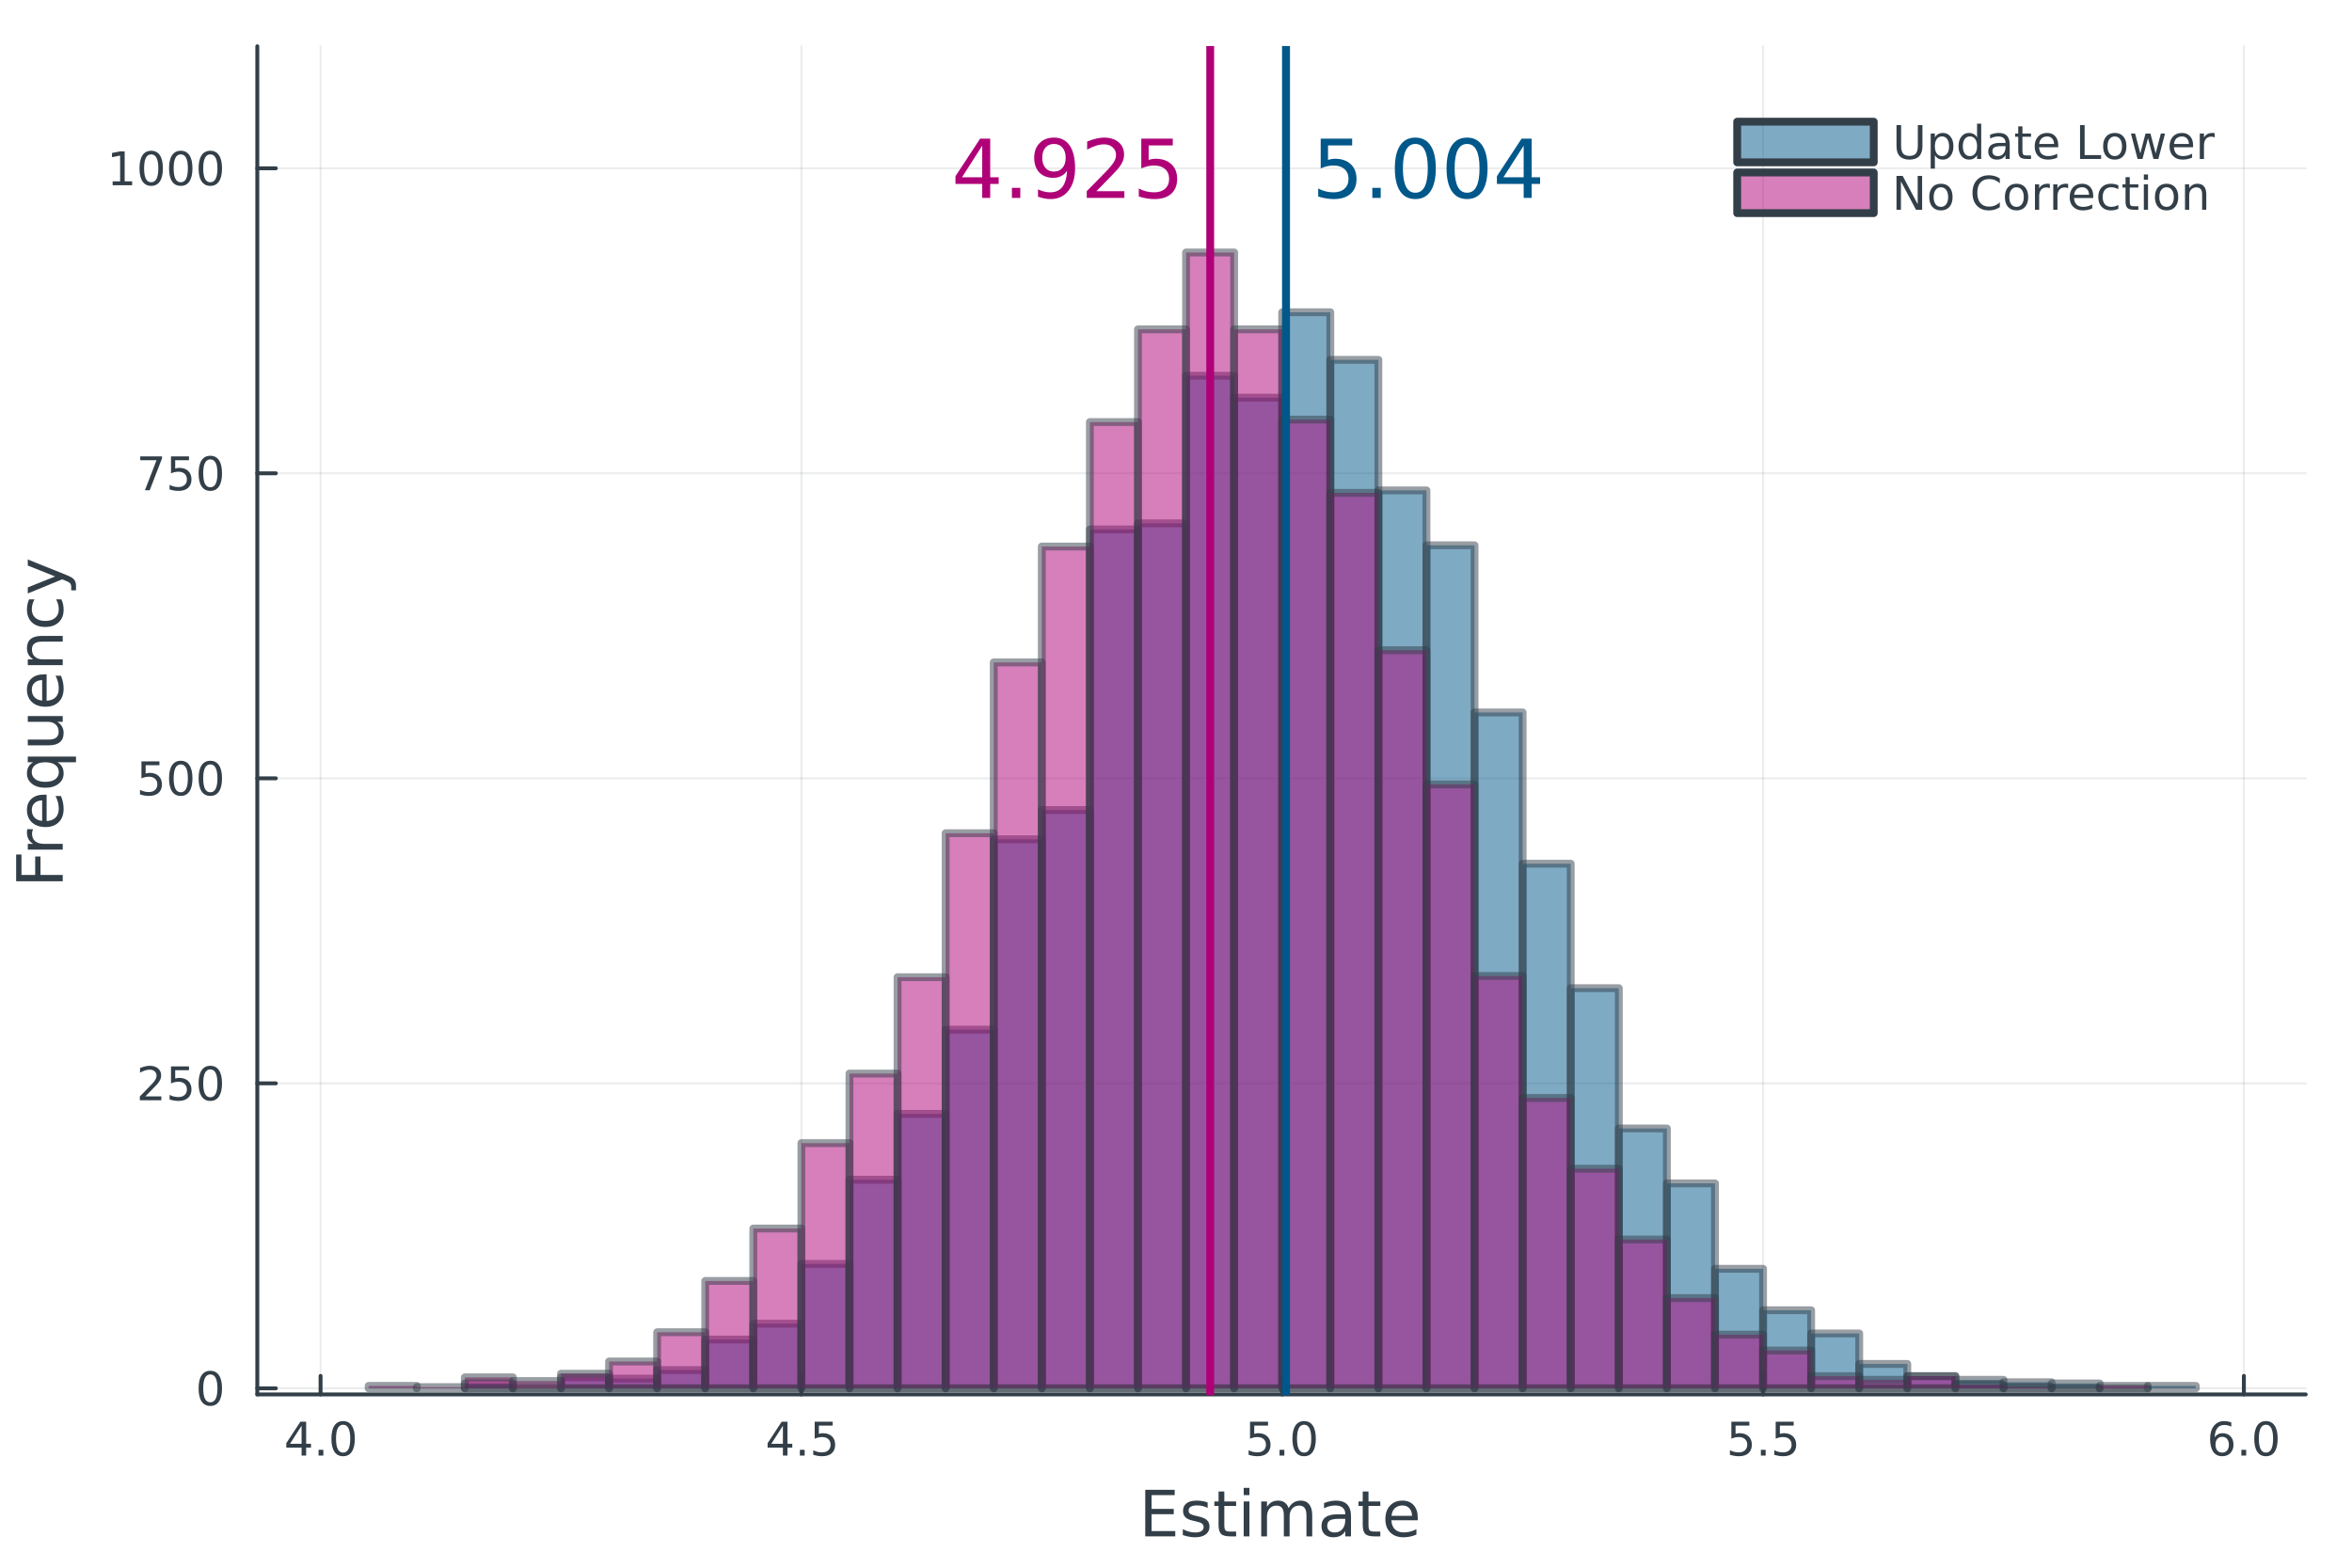 <?xml version="1.0" encoding="utf-8"?>
<svg xmlns="http://www.w3.org/2000/svg" xmlns:xlink="http://www.w3.org/1999/xlink" width="600" height="400" viewBox="0 0 2400 1600">
<defs>
  <clipPath id="clip060">
    <rect x="0" y="0" width="2400" height="1600"/>
  </clipPath>
</defs>
<path clip-path="url(#clip060)" d="
M0 1600 L2400 1600 L2400 0 L0 0  Z
  " fill="#000000" fill-rule="evenodd" fill-opacity="0"/>
<defs>
  <clipPath id="clip061">
    <rect x="480" y="0" width="1681" height="1600"/>
  </clipPath>
</defs>
<path clip-path="url(#clip060)" d="
M262.551 1423.18 L2352.76 1423.18 L2352.76 47.244 L262.551 47.244  Z
  " fill="#000000" fill-rule="evenodd" fill-opacity="0"/>
<defs>
  <clipPath id="clip062">
    <rect x="262" y="47" width="2091" height="1377"/>
  </clipPath>
</defs>
<polyline clip-path="url(#clip062)" style="stroke:#333f48; stroke-linecap:round; stroke-linejoin:round; stroke-width:2; stroke-opacity:0.1; fill:none" points="
  327.105,1423.18 327.105,47.244 
  "/>
<polyline clip-path="url(#clip062)" style="stroke:#333f48; stroke-linecap:round; stroke-linejoin:round; stroke-width:2; stroke-opacity:0.1; fill:none" points="
  817.747,1423.18 817.747,47.244 
  "/>
<polyline clip-path="url(#clip062)" style="stroke:#333f48; stroke-linecap:round; stroke-linejoin:round; stroke-width:2; stroke-opacity:0.1; fill:none" points="
  1308.39,1423.18 1308.39,47.244 
  "/>
<polyline clip-path="url(#clip062)" style="stroke:#333f48; stroke-linecap:round; stroke-linejoin:round; stroke-width:2; stroke-opacity:0.1; fill:none" points="
  1799.03,1423.18 1799.03,47.244 
  "/>
<polyline clip-path="url(#clip062)" style="stroke:#333f48; stroke-linecap:round; stroke-linejoin:round; stroke-width:2; stroke-opacity:0.1; fill:none" points="
  2289.67,1423.18 2289.67,47.244 
  "/>
<polyline clip-path="url(#clip060)" style="stroke:#333f48; stroke-linecap:round; stroke-linejoin:round; stroke-width:4; stroke-opacity:1; fill:none" points="
  262.551,1423.18 2352.76,1423.18 
  "/>
<polyline clip-path="url(#clip060)" style="stroke:#333f48; stroke-linecap:round; stroke-linejoin:round; stroke-width:4; stroke-opacity:1; fill:none" points="
  327.105,1423.18 327.105,1404.28 
  "/>
<polyline clip-path="url(#clip060)" style="stroke:#333f48; stroke-linecap:round; stroke-linejoin:round; stroke-width:4; stroke-opacity:1; fill:none" points="
  817.747,1423.18 817.747,1404.28 
  "/>
<polyline clip-path="url(#clip060)" style="stroke:#333f48; stroke-linecap:round; stroke-linejoin:round; stroke-width:4; stroke-opacity:1; fill:none" points="
  1308.39,1423.18 1308.39,1404.28 
  "/>
<polyline clip-path="url(#clip060)" style="stroke:#333f48; stroke-linecap:round; stroke-linejoin:round; stroke-width:4; stroke-opacity:1; fill:none" points="
  1799.03,1423.18 1799.03,1404.28 
  "/>
<polyline clip-path="url(#clip060)" style="stroke:#333f48; stroke-linecap:round; stroke-linejoin:round; stroke-width:4; stroke-opacity:1; fill:none" points="
  2289.67,1423.18 2289.67,1404.28 
  "/>
<path clip-path="url(#clip060)" d="M307.742 1455.09 L295.936 1473.54 L307.742 1473.54 L307.742 1455.09 M306.515 1451.02 L312.394 1451.02 L312.394 1473.54 L317.325 1473.54 L317.325 1477.43 L312.394 1477.43 L312.394 1485.58 L307.742 1485.58 L307.742 1477.43 L292.14 1477.43 L292.14 1472.92 L306.515 1451.02 Z" fill="#333f48" fill-rule="evenodd" fill-opacity="1" /><path clip-path="url(#clip060)" d="M325.056 1479.7 L329.941 1479.7 L329.941 1485.58 L325.056 1485.58 L325.056 1479.7 Z" fill="#333f48" fill-rule="evenodd" fill-opacity="1" /><path clip-path="url(#clip060)" d="M350.126 1454.1 Q346.515 1454.1 344.686 1457.66 Q342.88 1461.2 342.88 1468.33 Q342.88 1475.44 344.686 1479.01 Q346.515 1482.55 350.126 1482.55 Q353.76 1482.55 355.566 1479.01 Q357.394 1475.44 357.394 1468.33 Q357.394 1461.2 355.566 1457.66 Q353.76 1454.1 350.126 1454.1 M350.126 1450.39 Q355.936 1450.39 358.991 1455 Q362.07 1459.58 362.07 1468.33 Q362.07 1477.06 358.991 1481.67 Q355.936 1486.25 350.126 1486.25 Q344.316 1486.25 341.237 1481.67 Q338.181 1477.06 338.181 1468.33 Q338.181 1459.58 341.237 1455 Q344.316 1450.39 350.126 1450.39 Z" fill="#333f48" fill-rule="evenodd" fill-opacity="1" /><path clip-path="url(#clip060)" d="M798.882 1455.09 L787.076 1473.54 L798.882 1473.54 L798.882 1455.09 M797.655 1451.02 L803.534 1451.02 L803.534 1473.54 L808.465 1473.54 L808.465 1477.43 L803.534 1477.43 L803.534 1485.58 L798.882 1485.58 L798.882 1477.43 L783.28 1477.43 L783.28 1472.92 L797.655 1451.02 Z" fill="#333f48" fill-rule="evenodd" fill-opacity="1" /><path clip-path="url(#clip060)" d="M816.196 1479.7 L821.081 1479.7 L821.081 1485.58 L816.196 1485.58 L816.196 1479.7 Z" fill="#333f48" fill-rule="evenodd" fill-opacity="1" /><path clip-path="url(#clip060)" d="M831.312 1451.02 L849.668 1451.02 L849.668 1454.96 L835.594 1454.96 L835.594 1463.43 Q836.613 1463.08 837.631 1462.92 Q838.65 1462.73 839.668 1462.73 Q845.455 1462.73 848.835 1465.9 Q852.215 1469.08 852.215 1474.49 Q852.215 1480.07 848.742 1483.17 Q845.27 1486.25 838.951 1486.25 Q836.775 1486.25 834.506 1485.88 Q832.261 1485.51 829.854 1484.77 L829.854 1480.07 Q831.937 1481.2 834.159 1481.76 Q836.381 1482.32 838.858 1482.32 Q842.863 1482.32 845.201 1480.21 Q847.539 1478.1 847.539 1474.49 Q847.539 1470.88 845.201 1468.77 Q842.863 1466.67 838.858 1466.67 Q836.983 1466.67 835.108 1467.08 Q833.256 1467.5 831.312 1468.38 L831.312 1451.02 Z" fill="#333f48" fill-rule="evenodd" fill-opacity="1" /><path clip-path="url(#clip060)" d="M1275.55 1451.02 L1293.91 1451.02 L1293.91 1454.96 L1279.84 1454.96 L1279.84 1463.43 Q1280.85 1463.08 1281.87 1462.92 Q1282.89 1462.73 1283.91 1462.73 Q1289.7 1462.73 1293.08 1465.9 Q1296.46 1469.08 1296.46 1474.49 Q1296.46 1480.07 1292.98 1483.17 Q1289.51 1486.25 1283.19 1486.25 Q1281.02 1486.25 1278.75 1485.88 Q1276.5 1485.51 1274.1 1484.77 L1274.1 1480.07 Q1276.18 1481.2 1278.4 1481.76 Q1280.62 1482.32 1283.1 1482.32 Q1287.1 1482.32 1289.44 1480.21 Q1291.78 1478.1 1291.78 1474.49 Q1291.78 1470.88 1289.44 1468.77 Q1287.1 1466.67 1283.1 1466.67 Q1281.23 1466.67 1279.35 1467.08 Q1277.5 1467.5 1275.55 1468.38 L1275.55 1451.02 Z" fill="#333f48" fill-rule="evenodd" fill-opacity="1" /><path clip-path="url(#clip060)" d="M1305.67 1479.7 L1310.55 1479.7 L1310.55 1485.58 L1305.67 1485.58 L1305.67 1479.7 Z" fill="#333f48" fill-rule="evenodd" fill-opacity="1" /><path clip-path="url(#clip060)" d="M1330.74 1454.1 Q1327.13 1454.1 1325.3 1457.66 Q1323.49 1461.2 1323.49 1468.33 Q1323.49 1475.44 1325.3 1479.01 Q1327.13 1482.55 1330.74 1482.55 Q1334.37 1482.55 1336.18 1479.01 Q1338.01 1475.44 1338.01 1468.33 Q1338.01 1461.2 1336.18 1457.66 Q1334.37 1454.1 1330.74 1454.1 M1330.74 1450.39 Q1336.55 1450.39 1339.6 1455 Q1342.68 1459.58 1342.68 1468.33 Q1342.68 1477.06 1339.6 1481.67 Q1336.55 1486.25 1330.74 1486.25 Q1324.93 1486.25 1321.85 1481.67 Q1318.79 1477.06 1318.79 1468.33 Q1318.79 1459.58 1321.85 1455 Q1324.93 1450.39 1330.74 1450.39 Z" fill="#333f48" fill-rule="evenodd" fill-opacity="1" /><path clip-path="url(#clip060)" d="M1766.69 1451.02 L1785.05 1451.02 L1785.05 1454.96 L1770.98 1454.96 L1770.98 1463.43 Q1771.99 1463.08 1773.01 1462.92 Q1774.03 1462.73 1775.05 1462.73 Q1780.84 1462.73 1784.22 1465.9 Q1787.6 1469.08 1787.6 1474.49 Q1787.6 1480.07 1784.12 1483.17 Q1780.65 1486.25 1774.33 1486.25 Q1772.16 1486.25 1769.89 1485.88 Q1767.64 1485.51 1765.24 1484.77 L1765.24 1480.07 Q1767.32 1481.2 1769.54 1481.76 Q1771.76 1482.32 1774.24 1482.32 Q1778.24 1482.32 1780.58 1480.21 Q1782.92 1478.1 1782.92 1474.49 Q1782.92 1470.88 1780.58 1468.77 Q1778.24 1466.67 1774.24 1466.67 Q1772.37 1466.67 1770.49 1467.08 Q1768.64 1467.5 1766.69 1468.38 L1766.69 1451.02 Z" fill="#333f48" fill-rule="evenodd" fill-opacity="1" /><path clip-path="url(#clip060)" d="M1796.81 1479.7 L1801.69 1479.7 L1801.69 1485.58 L1796.81 1485.58 L1796.81 1479.7 Z" fill="#333f48" fill-rule="evenodd" fill-opacity="1" /><path clip-path="url(#clip060)" d="M1811.93 1451.02 L1830.28 1451.02 L1830.28 1454.96 L1816.21 1454.96 L1816.21 1463.43 Q1817.23 1463.08 1818.24 1462.92 Q1819.26 1462.73 1820.28 1462.73 Q1826.07 1462.73 1829.45 1465.9 Q1832.83 1469.08 1832.83 1474.49 Q1832.83 1480.07 1829.36 1483.17 Q1825.88 1486.25 1819.56 1486.25 Q1817.39 1486.25 1815.12 1485.88 Q1812.87 1485.51 1810.47 1484.77 L1810.47 1480.07 Q1812.55 1481.2 1814.77 1481.76 Q1816.99 1482.32 1819.47 1482.32 Q1823.48 1482.32 1825.81 1480.21 Q1828.15 1478.1 1828.15 1474.49 Q1828.15 1470.88 1825.81 1468.77 Q1823.48 1466.67 1819.47 1466.67 Q1817.6 1466.67 1815.72 1467.08 Q1813.87 1467.5 1811.93 1468.38 L1811.93 1451.02 Z" fill="#333f48" fill-rule="evenodd" fill-opacity="1" /><path clip-path="url(#clip060)" d="M2267.54 1466.44 Q2264.4 1466.44 2262.54 1468.59 Q2260.72 1470.74 2260.72 1474.49 Q2260.72 1478.22 2262.54 1480.39 Q2264.4 1482.55 2267.54 1482.55 Q2270.69 1482.55 2272.52 1480.39 Q2274.37 1478.22 2274.37 1474.49 Q2274.37 1470.74 2272.52 1468.59 Q2270.69 1466.44 2267.54 1466.44 M2276.83 1451.78 L2276.83 1456.04 Q2275.07 1455.21 2273.26 1454.77 Q2271.48 1454.33 2269.72 1454.33 Q2265.09 1454.33 2262.64 1457.45 Q2260.21 1460.58 2259.86 1466.9 Q2261.23 1464.89 2263.29 1463.82 Q2265.35 1462.73 2267.82 1462.73 Q2273.03 1462.73 2276.04 1465.9 Q2279.07 1469.05 2279.07 1474.49 Q2279.07 1479.82 2275.92 1483.03 Q2272.78 1486.25 2267.54 1486.25 Q2261.55 1486.25 2258.38 1481.67 Q2255.21 1477.06 2255.21 1468.33 Q2255.21 1460.14 2259.1 1455.28 Q2262.98 1450.39 2269.54 1450.39 Q2271.29 1450.39 2273.08 1450.74 Q2274.88 1451.09 2276.83 1451.78 Z" fill="#333f48" fill-rule="evenodd" fill-opacity="1" /><path clip-path="url(#clip060)" d="M2287.13 1479.7 L2292.01 1479.7 L2292.01 1485.58 L2287.13 1485.58 L2287.13 1479.7 Z" fill="#333f48" fill-rule="evenodd" fill-opacity="1" /><path clip-path="url(#clip060)" d="M2312.2 1454.1 Q2308.59 1454.1 2306.76 1457.66 Q2304.95 1461.2 2304.95 1468.33 Q2304.95 1475.44 2306.76 1479.01 Q2308.59 1482.55 2312.2 1482.55 Q2315.83 1482.55 2317.64 1479.01 Q2319.47 1475.44 2319.47 1468.33 Q2319.47 1461.2 2317.64 1457.66 Q2315.83 1454.1 2312.2 1454.1 M2312.2 1450.39 Q2318.01 1450.39 2321.06 1455 Q2324.14 1459.58 2324.14 1468.33 Q2324.14 1477.06 2321.06 1481.67 Q2318.01 1486.25 2312.2 1486.25 Q2306.39 1486.25 2303.31 1481.67 Q2300.25 1477.06 2300.25 1468.33 Q2300.25 1459.58 2303.31 1455 Q2306.39 1450.39 2312.2 1450.39 Z" fill="#333f48" fill-rule="evenodd" fill-opacity="1" /><path clip-path="url(#clip060)" d="M1168.63 1520.52 L1198.67 1520.52 L1198.67 1525.93 L1175.06 1525.93 L1175.06 1540 L1197.69 1540 L1197.69 1545.41 L1175.06 1545.41 L1175.06 1562.63 L1199.25 1562.63 L1199.25 1568.04 L1168.63 1568.04 L1168.63 1520.52 Z" fill="#333f48" fill-rule="evenodd" fill-opacity="1" /><path clip-path="url(#clip060)" d="M1232.28 1533.45 L1232.28 1538.98 Q1229.8 1537.71 1227.13 1537.07 Q1224.45 1536.44 1221.59 1536.44 Q1217.23 1536.44 1215.03 1537.77 Q1212.87 1539.11 1212.87 1541.79 Q1212.87 1543.82 1214.43 1545 Q1215.99 1546.15 1220.7 1547.2 L1222.7 1547.64 Q1228.94 1548.98 1231.55 1551.43 Q1234.19 1553.85 1234.19 1558.21 Q1234.19 1563.17 1230.25 1566.07 Q1226.33 1568.97 1219.46 1568.97 Q1216.59 1568.97 1213.47 1568.39 Q1210.39 1567.85 1206.95 1566.74 L1206.95 1560.69 Q1210.19 1562.38 1213.35 1563.24 Q1216.5 1564.07 1219.58 1564.07 Q1223.72 1564.07 1225.95 1562.66 Q1228.18 1561.23 1228.18 1558.65 Q1228.18 1556.27 1226.55 1554.99 Q1224.96 1553.72 1219.52 1552.54 L1217.48 1552.07 Q1212.04 1550.92 1209.62 1548.56 Q1207.2 1546.18 1207.2 1542.04 Q1207.2 1537.01 1210.77 1534.27 Q1214.33 1531.54 1220.89 1531.54 Q1224.14 1531.54 1227 1532.01 Q1229.86 1532.49 1232.28 1533.45 Z" fill="#333f48" fill-rule="evenodd" fill-opacity="1" /><path clip-path="url(#clip060)" d="M1249.31 1522.27 L1249.31 1532.4 L1261.37 1532.4 L1261.37 1536.95 L1249.31 1536.95 L1249.31 1556.3 Q1249.31 1560.66 1250.49 1561.9 Q1251.7 1563.14 1255.36 1563.14 L1261.37 1563.14 L1261.37 1568.04 L1255.36 1568.04 Q1248.58 1568.04 1246 1565.53 Q1243.42 1562.98 1243.42 1556.3 L1243.42 1536.95 L1239.13 1536.95 L1239.13 1532.4 L1243.42 1532.4 L1243.42 1522.27 L1249.31 1522.27 Z" fill="#333f48" fill-rule="evenodd" fill-opacity="1" /><path clip-path="url(#clip060)" d="M1269.08 1532.4 L1274.93 1532.4 L1274.93 1568.04 L1269.08 1568.04 L1269.08 1532.4 M1269.08 1518.52 L1274.93 1518.52 L1274.93 1525.93 L1269.08 1525.93 L1269.08 1518.52 Z" fill="#333f48" fill-rule="evenodd" fill-opacity="1" /><path clip-path="url(#clip060)" d="M1314.94 1539.24 Q1317.14 1535.29 1320.19 1533.41 Q1323.25 1531.54 1327.39 1531.54 Q1332.96 1531.54 1335.98 1535.45 Q1339 1539.33 1339 1546.53 L1339 1568.04 L1333.12 1568.04 L1333.12 1546.72 Q1333.12 1541.59 1331.3 1539.11 Q1329.49 1536.63 1325.76 1536.63 Q1321.21 1536.63 1318.57 1539.65 Q1315.93 1542.68 1315.93 1547.9 L1315.93 1568.04 L1310.04 1568.04 L1310.04 1546.72 Q1310.04 1541.56 1308.23 1539.11 Q1306.41 1536.63 1302.62 1536.63 Q1298.14 1536.63 1295.5 1539.68 Q1292.85 1542.71 1292.85 1547.9 L1292.85 1568.04 L1286.97 1568.04 L1286.97 1532.4 L1292.85 1532.4 L1292.85 1537.93 Q1294.86 1534.66 1297.66 1533.1 Q1300.46 1531.54 1304.31 1531.54 Q1308.19 1531.54 1310.9 1533.51 Q1313.64 1535.48 1314.94 1539.24 Z" fill="#333f48" fill-rule="evenodd" fill-opacity="1" /><path clip-path="url(#clip060)" d="M1366.89 1550.12 Q1359.79 1550.12 1357.05 1551.75 Q1354.31 1553.37 1354.31 1557.29 Q1354.31 1560.4 1356.35 1562.25 Q1358.42 1564.07 1361.95 1564.07 Q1366.82 1564.07 1369.75 1560.63 Q1372.71 1557.16 1372.71 1551.43 L1372.71 1550.12 L1366.89 1550.12 M1378.57 1547.71 L1378.57 1568.04 L1372.71 1568.04 L1372.71 1562.63 Q1370.71 1565.88 1367.71 1567.44 Q1364.72 1568.97 1360.39 1568.97 Q1354.92 1568.97 1351.67 1565.91 Q1348.46 1562.82 1348.46 1557.67 Q1348.46 1551.65 1352.47 1548.6 Q1356.51 1545.54 1364.5 1545.54 L1372.71 1545.54 L1372.71 1544.97 Q1372.71 1540.93 1370.04 1538.73 Q1367.4 1536.5 1362.59 1536.5 Q1359.53 1536.5 1356.64 1537.23 Q1353.74 1537.97 1351.07 1539.43 L1351.07 1534.02 Q1354.28 1532.78 1357.31 1532.17 Q1360.33 1531.54 1363.19 1531.54 Q1370.93 1531.54 1374.75 1535.55 Q1378.57 1539.56 1378.57 1547.71 Z" fill="#333f48" fill-rule="evenodd" fill-opacity="1" /><path clip-path="url(#clip060)" d="M1396.42 1522.27 L1396.42 1532.4 L1408.49 1532.4 L1408.49 1536.95 L1396.42 1536.95 L1396.42 1556.3 Q1396.42 1560.66 1397.6 1561.9 Q1398.81 1563.14 1402.47 1563.14 L1408.49 1563.14 L1408.49 1568.04 L1402.47 1568.04 Q1395.69 1568.04 1393.11 1565.53 Q1390.54 1562.98 1390.54 1556.3 L1390.54 1536.95 L1386.24 1536.95 L1386.24 1532.4 L1390.54 1532.4 L1390.54 1522.27 L1396.42 1522.27 Z" fill="#333f48" fill-rule="evenodd" fill-opacity="1" /><path clip-path="url(#clip060)" d="M1446.68 1548.76 L1446.68 1551.62 L1419.75 1551.62 Q1420.14 1557.67 1423.38 1560.85 Q1426.66 1564 1432.49 1564 Q1435.86 1564 1439.01 1563.17 Q1442.19 1562.35 1445.31 1560.69 L1445.31 1566.23 Q1442.16 1567.57 1438.85 1568.27 Q1435.54 1568.97 1432.13 1568.97 Q1423.6 1568.97 1418.61 1564 Q1413.64 1559.04 1413.64 1550.57 Q1413.64 1541.82 1418.35 1536.69 Q1423.1 1531.54 1431.12 1531.54 Q1438.31 1531.54 1442.48 1536.18 Q1446.68 1540.8 1446.68 1548.76 M1440.82 1547.04 Q1440.76 1542.23 1438.12 1539.37 Q1435.51 1536.5 1431.18 1536.5 Q1426.28 1536.5 1423.32 1539.27 Q1420.39 1542.04 1419.94 1547.07 L1440.82 1547.04 Z" fill="#333f48" fill-rule="evenodd" fill-opacity="1" /><polyline clip-path="url(#clip062)" style="stroke:#333f48; stroke-linecap:round; stroke-linejoin:round; stroke-width:2; stroke-opacity:0.1; fill:none" points="
  262.551,1416.95 2352.76,1416.95 
  "/>
<polyline clip-path="url(#clip062)" style="stroke:#333f48; stroke-linecap:round; stroke-linejoin:round; stroke-width:2; stroke-opacity:0.1; fill:none" points="
  262.551,1105.66 2352.76,1105.66 
  "/>
<polyline clip-path="url(#clip062)" style="stroke:#333f48; stroke-linecap:round; stroke-linejoin:round; stroke-width:2; stroke-opacity:0.1; fill:none" points="
  262.551,794.359 2352.76,794.359 
  "/>
<polyline clip-path="url(#clip062)" style="stroke:#333f48; stroke-linecap:round; stroke-linejoin:round; stroke-width:2; stroke-opacity:0.1; fill:none" points="
  262.551,483.061 2352.76,483.061 
  "/>
<polyline clip-path="url(#clip062)" style="stroke:#333f48; stroke-linecap:round; stroke-linejoin:round; stroke-width:2; stroke-opacity:0.1; fill:none" points="
  262.551,171.763 2352.76,171.763 
  "/>
<polyline clip-path="url(#clip060)" style="stroke:#333f48; stroke-linecap:round; stroke-linejoin:round; stroke-width:4; stroke-opacity:1; fill:none" points="
  262.551,1423.18 262.551,47.244 
  "/>
<polyline clip-path="url(#clip060)" style="stroke:#333f48; stroke-linecap:round; stroke-linejoin:round; stroke-width:4; stroke-opacity:1; fill:none" points="
  262.551,1416.95 281.449,1416.95 
  "/>
<polyline clip-path="url(#clip060)" style="stroke:#333f48; stroke-linecap:round; stroke-linejoin:round; stroke-width:4; stroke-opacity:1; fill:none" points="
  262.551,1105.66 281.449,1105.66 
  "/>
<polyline clip-path="url(#clip060)" style="stroke:#333f48; stroke-linecap:round; stroke-linejoin:round; stroke-width:4; stroke-opacity:1; fill:none" points="
  262.551,794.359 281.449,794.359 
  "/>
<polyline clip-path="url(#clip060)" style="stroke:#333f48; stroke-linecap:round; stroke-linejoin:round; stroke-width:4; stroke-opacity:1; fill:none" points="
  262.551,483.061 281.449,483.061 
  "/>
<polyline clip-path="url(#clip060)" style="stroke:#333f48; stroke-linecap:round; stroke-linejoin:round; stroke-width:4; stroke-opacity:1; fill:none" points="
  262.551,171.763 281.449,171.763 
  "/>
<path clip-path="url(#clip060)" d="M214.607 1402.75 Q210.996 1402.75 209.167 1406.32 Q207.362 1409.86 207.362 1416.99 Q207.362 1424.1 209.167 1427.66 Q210.996 1431.2 214.607 1431.2 Q218.241 1431.2 220.047 1427.66 Q221.875 1424.1 221.875 1416.99 Q221.875 1409.86 220.047 1406.32 Q218.241 1402.75 214.607 1402.75 M214.607 1399.05 Q220.417 1399.05 223.473 1403.66 Q226.551 1408.24 226.551 1416.99 Q226.551 1425.72 223.473 1430.32 Q220.417 1434.91 214.607 1434.91 Q208.797 1434.91 205.718 1430.32 Q202.662 1425.72 202.662 1416.99 Q202.662 1408.24 205.718 1403.66 Q208.797 1399.05 214.607 1399.05 Z" fill="#333f48" fill-rule="evenodd" fill-opacity="1" /><path clip-path="url(#clip060)" d="M148.311 1119 L164.63 1119 L164.63 1122.94 L142.686 1122.94 L142.686 1119 Q145.348 1116.25 149.931 1111.62 Q154.538 1106.96 155.718 1105.62 Q157.964 1103.1 158.843 1101.36 Q159.746 1099.6 159.746 1097.91 Q159.746 1095.16 157.802 1093.42 Q155.88 1091.69 152.778 1091.69 Q150.579 1091.69 148.126 1092.45 Q145.695 1093.21 142.917 1094.77 L142.917 1090.04 Q145.741 1088.91 148.195 1088.33 Q150.649 1087.75 152.686 1087.75 Q158.056 1087.75 161.251 1090.44 Q164.445 1093.12 164.445 1097.61 Q164.445 1099.74 163.635 1101.66 Q162.848 1103.56 160.741 1106.15 Q160.163 1106.83 157.061 1110.04 Q153.959 1113.24 148.311 1119 Z" fill="#333f48" fill-rule="evenodd" fill-opacity="1" /><path clip-path="url(#clip060)" d="M174.491 1088.38 L192.848 1088.38 L192.848 1092.31 L178.774 1092.31 L178.774 1100.78 Q179.792 1100.44 180.811 1100.27 Q181.829 1100.09 182.848 1100.09 Q188.635 1100.09 192.014 1103.26 Q195.394 1106.43 195.394 1111.85 Q195.394 1117.43 191.922 1120.53 Q188.45 1123.61 182.13 1123.61 Q179.954 1123.61 177.686 1123.24 Q175.44 1122.87 173.033 1122.13 L173.033 1117.43 Q175.116 1118.56 177.339 1119.12 Q179.561 1119.67 182.038 1119.67 Q186.042 1119.67 188.38 1117.57 Q190.718 1115.46 190.718 1111.85 Q190.718 1108.24 188.38 1106.13 Q186.042 1104.02 182.038 1104.02 Q180.163 1104.02 178.288 1104.44 Q176.436 1104.86 174.491 1105.74 L174.491 1088.38 Z" fill="#333f48" fill-rule="evenodd" fill-opacity="1" /><path clip-path="url(#clip060)" d="M214.607 1091.45 Q210.996 1091.45 209.167 1095.02 Q207.362 1098.56 207.362 1105.69 Q207.362 1112.8 209.167 1116.36 Q210.996 1119.9 214.607 1119.9 Q218.241 1119.9 220.047 1116.36 Q221.875 1112.8 221.875 1105.69 Q221.875 1098.56 220.047 1095.02 Q218.241 1091.45 214.607 1091.45 M214.607 1087.75 Q220.417 1087.75 223.473 1092.36 Q226.551 1096.94 226.551 1105.69 Q226.551 1114.42 223.473 1119.02 Q220.417 1123.61 214.607 1123.61 Q208.797 1123.61 205.718 1119.02 Q202.662 1114.42 202.662 1105.69 Q202.662 1096.94 205.718 1092.36 Q208.797 1087.75 214.607 1087.75 Z" fill="#333f48" fill-rule="evenodd" fill-opacity="1" /><path clip-path="url(#clip060)" d="M144.329 777.079 L162.686 777.079 L162.686 781.014 L148.612 781.014 L148.612 789.486 Q149.63 789.139 150.649 788.977 Q151.667 788.791 152.686 788.791 Q158.473 788.791 161.852 791.963 Q165.232 795.134 165.232 800.551 Q165.232 806.129 161.76 809.231 Q158.288 812.31 151.968 812.31 Q149.792 812.31 147.524 811.939 Q145.279 811.569 142.871 810.828 L142.871 806.129 Q144.954 807.264 147.177 807.819 Q149.399 808.375 151.876 808.375 Q155.88 808.375 158.218 806.268 Q160.556 804.162 160.556 800.551 Q160.556 796.94 158.218 794.833 Q155.88 792.727 151.876 792.727 Q150.001 792.727 148.126 793.143 Q146.274 793.56 144.329 794.44 L144.329 777.079 Z" fill="#333f48" fill-rule="evenodd" fill-opacity="1" /><path clip-path="url(#clip060)" d="M184.445 780.157 Q180.834 780.157 179.005 783.722 Q177.2 787.264 177.2 794.393 Q177.2 801.5 179.005 805.064 Q180.834 808.606 184.445 808.606 Q188.079 808.606 189.885 805.064 Q191.713 801.5 191.713 794.393 Q191.713 787.264 189.885 783.722 Q188.079 780.157 184.445 780.157 M184.445 776.454 Q190.255 776.454 193.311 781.06 Q196.389 785.643 196.389 794.393 Q196.389 803.12 193.311 807.727 Q190.255 812.31 184.445 812.31 Q178.635 812.31 175.556 807.727 Q172.501 803.12 172.501 794.393 Q172.501 785.643 175.556 781.06 Q178.635 776.454 184.445 776.454 Z" fill="#333f48" fill-rule="evenodd" fill-opacity="1" /><path clip-path="url(#clip060)" d="M214.607 780.157 Q210.996 780.157 209.167 783.722 Q207.362 787.264 207.362 794.393 Q207.362 801.5 209.167 805.064 Q210.996 808.606 214.607 808.606 Q218.241 808.606 220.047 805.064 Q221.875 801.5 221.875 794.393 Q221.875 787.264 220.047 783.722 Q218.241 780.157 214.607 780.157 M214.607 776.454 Q220.417 776.454 223.473 781.06 Q226.551 785.643 226.551 794.393 Q226.551 803.12 223.473 807.727 Q220.417 812.31 214.607 812.31 Q208.797 812.31 205.718 807.727 Q202.662 803.12 202.662 794.393 Q202.662 785.643 205.718 781.06 Q208.797 776.454 214.607 776.454 Z" fill="#333f48" fill-rule="evenodd" fill-opacity="1" /><path clip-path="url(#clip060)" d="M143.103 465.781 L165.325 465.781 L165.325 467.772 L152.778 500.341 L147.894 500.341 L159.7 469.716 L143.103 469.716 L143.103 465.781 Z" fill="#333f48" fill-rule="evenodd" fill-opacity="1" /><path clip-path="url(#clip060)" d="M174.491 465.781 L192.848 465.781 L192.848 469.716 L178.774 469.716 L178.774 478.188 Q179.792 477.841 180.811 477.679 Q181.829 477.494 182.848 477.494 Q188.635 477.494 192.014 480.665 Q195.394 483.836 195.394 489.253 Q195.394 494.832 191.922 497.933 Q188.45 501.012 182.13 501.012 Q179.954 501.012 177.686 500.642 Q175.44 500.271 173.033 499.531 L173.033 494.832 Q175.116 495.966 177.339 496.521 Q179.561 497.077 182.038 497.077 Q186.042 497.077 188.38 494.971 Q190.718 492.864 190.718 489.253 Q190.718 485.642 188.38 483.535 Q186.042 481.429 182.038 481.429 Q180.163 481.429 178.288 481.846 Q176.436 482.262 174.491 483.142 L174.491 465.781 Z" fill="#333f48" fill-rule="evenodd" fill-opacity="1" /><path clip-path="url(#clip060)" d="M214.607 468.86 Q210.996 468.86 209.167 472.424 Q207.362 475.966 207.362 483.096 Q207.362 490.202 209.167 493.767 Q210.996 497.308 214.607 497.308 Q218.241 497.308 220.047 493.767 Q221.875 490.202 221.875 483.096 Q221.875 475.966 220.047 472.424 Q218.241 468.86 214.607 468.86 M214.607 465.156 Q220.417 465.156 223.473 469.762 Q226.551 474.346 226.551 483.096 Q226.551 491.822 223.473 496.429 Q220.417 501.012 214.607 501.012 Q208.797 501.012 205.718 496.429 Q202.662 491.822 202.662 483.096 Q202.662 474.346 205.718 469.762 Q208.797 465.156 214.607 465.156 Z" fill="#333f48" fill-rule="evenodd" fill-opacity="1" /><path clip-path="url(#clip060)" d="M114.931 185.108 L122.57 185.108 L122.57 158.742 L114.26 160.409 L114.26 156.15 L122.524 154.483 L127.2 154.483 L127.2 185.108 L134.839 185.108 L134.839 189.043 L114.931 189.043 L114.931 185.108 Z" fill="#333f48" fill-rule="evenodd" fill-opacity="1" /><path clip-path="url(#clip060)" d="M154.283 157.562 Q150.672 157.562 148.843 161.127 Q147.038 164.668 147.038 171.798 Q147.038 178.904 148.843 182.469 Q150.672 186.011 154.283 186.011 Q157.917 186.011 159.723 182.469 Q161.552 178.904 161.552 171.798 Q161.552 164.668 159.723 161.127 Q157.917 157.562 154.283 157.562 M154.283 153.858 Q160.093 153.858 163.149 158.465 Q166.227 163.048 166.227 171.798 Q166.227 180.525 163.149 185.131 Q160.093 189.714 154.283 189.714 Q148.473 189.714 145.394 185.131 Q142.339 180.525 142.339 171.798 Q142.339 163.048 145.394 158.465 Q148.473 153.858 154.283 153.858 Z" fill="#333f48" fill-rule="evenodd" fill-opacity="1" /><path clip-path="url(#clip060)" d="M184.445 157.562 Q180.834 157.562 179.005 161.127 Q177.2 164.668 177.2 171.798 Q177.2 178.904 179.005 182.469 Q180.834 186.011 184.445 186.011 Q188.079 186.011 189.885 182.469 Q191.713 178.904 191.713 171.798 Q191.713 164.668 189.885 161.127 Q188.079 157.562 184.445 157.562 M184.445 153.858 Q190.255 153.858 193.311 158.465 Q196.389 163.048 196.389 171.798 Q196.389 180.525 193.311 185.131 Q190.255 189.714 184.445 189.714 Q178.635 189.714 175.556 185.131 Q172.501 180.525 172.501 171.798 Q172.501 163.048 175.556 158.465 Q178.635 153.858 184.445 153.858 Z" fill="#333f48" fill-rule="evenodd" fill-opacity="1" /><path clip-path="url(#clip060)" d="M214.607 157.562 Q210.996 157.562 209.167 161.127 Q207.362 164.668 207.362 171.798 Q207.362 178.904 209.167 182.469 Q210.996 186.011 214.607 186.011 Q218.241 186.011 220.047 182.469 Q221.875 178.904 221.875 171.798 Q221.875 164.668 220.047 161.127 Q218.241 157.562 214.607 157.562 M214.607 153.858 Q220.417 153.858 223.473 158.465 Q226.551 163.048 226.551 171.798 Q226.551 180.525 223.473 185.131 Q220.417 189.714 214.607 189.714 Q208.797 189.714 205.718 185.131 Q202.662 180.525 202.662 171.798 Q202.662 163.048 205.718 158.465 Q208.797 153.858 214.607 153.858 Z" fill="#333f48" fill-rule="evenodd" fill-opacity="1" /><path clip-path="url(#clip060)" d="M16.484 899.415 L16.484 872.106 L21.895 872.106 L21.895 892.986 L35.9 892.986 L35.9 874.144 L41.31 874.144 L41.31 892.986 L64.004 892.986 L64.004 899.415 L16.484 899.415 Z" fill="#333f48" fill-rule="evenodd" fill-opacity="1" /><path clip-path="url(#clip060)" d="M33.831 846.262 Q33.258 847.248 33.003 848.426 Q32.717 849.572 32.717 850.972 Q32.717 855.938 35.963 858.611 Q39.178 861.253 45.225 861.253 L64.004 861.253 L64.004 867.141 L28.356 867.141 L28.356 861.253 L33.894 861.253 Q30.648 859.407 29.088 856.447 Q27.497 853.487 27.497 849.254 Q27.497 848.649 27.592 847.917 Q27.656 847.185 27.815 846.294 L33.831 846.262 Z" fill="#333f48" fill-rule="evenodd" fill-opacity="1" /><path clip-path="url(#clip060)" d="M44.716 811.059 L47.581 811.059 L47.581 837.986 Q53.628 837.604 56.811 834.358 Q59.962 831.08 59.962 825.255 Q59.962 821.881 59.134 818.73 Q58.307 815.547 56.652 812.428 L62.19 812.428 Q63.527 815.579 64.227 818.889 Q64.927 822.199 64.927 825.605 Q64.927 834.135 59.962 839.132 Q54.997 844.097 46.53 844.097 Q37.777 844.097 32.653 839.387 Q27.497 834.644 27.497 826.624 Q27.497 819.43 32.144 815.261 Q36.759 811.059 44.716 811.059 M42.997 816.916 Q38.191 816.979 35.327 819.621 Q32.462 822.231 32.462 826.56 Q32.462 831.461 35.231 834.422 Q38 837.35 43.029 837.795 L42.997 816.916 Z" fill="#333f48" fill-rule="evenodd" fill-opacity="1" /><path clip-path="url(#clip060)" d="M46.212 797.946 Q52.673 797.946 56.365 795.304 Q60.026 792.631 60.026 787.984 Q60.026 783.337 56.365 780.663 Q52.673 777.99 46.212 777.99 Q39.751 777.99 36.09 780.663 Q32.398 783.337 32.398 787.984 Q32.398 792.631 36.09 795.304 Q39.751 797.946 46.212 797.946 M58.657 777.99 Q61.84 779.836 63.399 782.668 Q64.927 785.469 64.927 789.416 Q64.927 795.877 59.771 799.951 Q54.615 803.993 46.212 803.993 Q37.809 803.993 32.653 799.951 Q27.497 795.877 27.497 789.416 Q27.497 785.469 29.056 782.668 Q30.584 779.836 33.767 777.99 L28.356 777.99 L28.356 772.133 L77.563 772.133 L77.563 777.99 L58.657 777.99 Z" fill="#333f48" fill-rule="evenodd" fill-opacity="1" /><path clip-path="url(#clip060)" d="M49.936 760.675 L28.356 760.675 L28.356 754.818 L49.713 754.818 Q54.774 754.818 57.32 752.845 Q59.835 750.872 59.835 746.925 Q59.835 742.182 56.811 739.445 Q53.787 736.676 48.567 736.676 L28.356 736.676 L28.356 730.82 L64.004 730.82 L64.004 736.676 L58.53 736.676 Q61.776 738.809 63.368 741.641 Q64.927 744.442 64.927 748.166 Q64.927 754.309 61.108 757.492 Q57.288 760.675 49.936 760.675 M27.497 745.938 L27.497 745.938 Z" fill="#333f48" fill-rule="evenodd" fill-opacity="1" /><path clip-path="url(#clip060)" d="M44.716 688.265 L47.581 688.265 L47.581 715.192 Q53.628 714.81 56.811 711.563 Q59.962 708.285 59.962 702.46 Q59.962 699.087 59.134 695.936 Q58.307 692.753 56.652 689.634 L62.19 689.634 Q63.527 692.785 64.227 696.095 Q64.927 699.405 64.927 702.811 Q64.927 711.341 59.962 716.338 Q54.997 721.303 46.53 721.303 Q37.777 721.303 32.653 716.592 Q27.497 711.85 27.497 703.829 Q27.497 696.636 32.144 692.466 Q36.759 688.265 44.716 688.265 M42.997 694.121 Q38.191 694.185 35.327 696.827 Q32.462 699.437 32.462 703.765 Q32.462 708.667 35.231 711.627 Q38 714.555 43.029 715.001 L42.997 694.121 Z" fill="#333f48" fill-rule="evenodd" fill-opacity="1" /><path clip-path="url(#clip060)" d="M42.488 649.02 L64.004 649.02 L64.004 654.877 L42.679 654.877 Q37.618 654.877 35.104 656.85 Q32.589 658.823 32.589 662.77 Q32.589 667.513 35.613 670.25 Q38.637 672.987 43.857 672.987 L64.004 672.987 L64.004 678.875 L28.356 678.875 L28.356 672.987 L33.894 672.987 Q30.68 670.887 29.088 668.054 Q27.497 665.189 27.497 661.465 Q27.497 655.322 31.316 652.171 Q35.104 649.02 42.488 649.02 Z" fill="#333f48" fill-rule="evenodd" fill-opacity="1" /><path clip-path="url(#clip060)" d="M29.725 611.685 L35.199 611.685 Q33.831 614.168 33.162 616.683 Q32.462 619.165 32.462 621.711 Q32.462 627.409 36.09 630.56 Q39.687 633.711 46.212 633.711 Q52.737 633.711 56.365 630.56 Q59.962 627.409 59.962 621.711 Q59.962 619.165 59.294 616.683 Q58.593 614.168 57.225 611.685 L62.636 611.685 Q63.781 614.136 64.354 616.778 Q64.927 619.388 64.927 622.348 Q64.927 630.401 59.866 635.143 Q54.806 639.886 46.212 639.886 Q37.491 639.886 32.494 635.111 Q27.497 630.305 27.497 621.966 Q27.497 619.261 28.07 616.683 Q28.611 614.104 29.725 611.685 Z" fill="#333f48" fill-rule="evenodd" fill-opacity="1" /><path clip-path="url(#clip060)" d="M67.314 586.668 Q73.68 589.151 75.622 591.506 Q77.563 593.861 77.563 597.808 L77.563 602.487 L72.662 602.487 L72.662 599.05 Q72.662 596.631 71.516 595.294 Q70.37 593.957 66.105 592.334 L63.431 591.283 L28.356 605.702 L28.356 599.495 L56.238 588.355 L28.356 577.215 L28.356 571.009 L67.314 586.668 Z" fill="#333f48" fill-rule="evenodd" fill-opacity="1" /><path clip-path="url(#clip062)" d="
M474.298 1411.97 L474.298 1416.95 L523.362 1416.95 L523.362 1411.97 L474.298 1411.97 L474.298 1411.97  Z
  " fill="#00578a" fill-rule="evenodd" fill-opacity="0.5"/>
<polyline clip-path="url(#clip062)" style="stroke:#333f48; stroke-linecap:round; stroke-linejoin:round; stroke-width:8; stroke-opacity:0.5; fill:none" points="
  474.298,1411.97 474.298,1416.95 523.362,1416.95 523.362,1411.97 474.298,1411.97 
  "/>
<path clip-path="url(#clip062)" d="
M523.362 1416.95 L523.362 1416.95 L572.426 1416.95 L572.426 1416.95 L523.362 1416.95 L523.362 1416.95  Z
  " fill="#00578a" fill-rule="evenodd" fill-opacity="0.5"/>
<polyline clip-path="url(#clip062)" style="stroke:#333f48; stroke-linecap:round; stroke-linejoin:round; stroke-width:8; stroke-opacity:0.5; fill:none" points="
  523.362,1416.95 523.362,1416.95 572.426,1416.95 523.362,1416.95 
  "/>
<path clip-path="url(#clip062)" d="
M572.426 1405.75 L572.426 1416.95 L621.49 1416.95 L621.49 1405.75 L572.426 1405.75 L572.426 1405.75  Z
  " fill="#00578a" fill-rule="evenodd" fill-opacity="0.5"/>
<polyline clip-path="url(#clip062)" style="stroke:#333f48; stroke-linecap:round; stroke-linejoin:round; stroke-width:8; stroke-opacity:0.5; fill:none" points="
  572.426,1405.75 572.426,1416.95 621.49,1416.95 621.49,1405.75 572.426,1405.75 
  "/>
<path clip-path="url(#clip062)" d="
M621.49 1406.99 L621.49 1416.95 L670.555 1416.95 L670.555 1406.99 L621.49 1406.99 L621.49 1406.99  Z
  " fill="#00578a" fill-rule="evenodd" fill-opacity="0.5"/>
<polyline clip-path="url(#clip062)" style="stroke:#333f48; stroke-linecap:round; stroke-linejoin:round; stroke-width:8; stroke-opacity:0.5; fill:none" points="
  621.49,1406.99 621.49,1416.95 670.555,1416.95 670.555,1406.99 621.49,1406.99 
  "/>
<path clip-path="url(#clip062)" d="
M670.555 1398.28 L670.555 1416.95 L719.619 1416.95 L719.619 1398.28 L670.555 1398.28 L670.555 1398.28  Z
  " fill="#00578a" fill-rule="evenodd" fill-opacity="0.5"/>
<polyline clip-path="url(#clip062)" style="stroke:#333f48; stroke-linecap:round; stroke-linejoin:round; stroke-width:8; stroke-opacity:0.5; fill:none" points="
  670.555,1398.28 670.555,1416.95 719.619,1416.95 719.619,1398.28 670.555,1398.28 
  "/>
<path clip-path="url(#clip062)" d="
M719.619 1367.15 L719.619 1416.95 L768.683 1416.95 L768.683 1367.15 L719.619 1367.15 L719.619 1367.15  Z
  " fill="#00578a" fill-rule="evenodd" fill-opacity="0.5"/>
<polyline clip-path="url(#clip062)" style="stroke:#333f48; stroke-linecap:round; stroke-linejoin:round; stroke-width:8; stroke-opacity:0.5; fill:none" points="
  719.619,1367.15 719.619,1416.95 768.683,1416.95 768.683,1367.15 719.619,1367.15 
  "/>
<path clip-path="url(#clip062)" d="
M768.683 1350.96 L768.683 1416.95 L817.747 1416.95 L817.747 1350.96 L768.683 1350.96 L768.683 1350.96  Z
  " fill="#00578a" fill-rule="evenodd" fill-opacity="0.5"/>
<polyline clip-path="url(#clip062)" style="stroke:#333f48; stroke-linecap:round; stroke-linejoin:round; stroke-width:8; stroke-opacity:0.5; fill:none" points="
  768.683,1350.96 768.683,1416.95 817.747,1416.95 817.747,1350.96 768.683,1350.96 
  "/>
<path clip-path="url(#clip062)" d="
M817.747 1289.94 L817.747 1416.95 L866.812 1416.95 L866.812 1289.94 L817.747 1289.94 L817.747 1289.94  Z
  " fill="#00578a" fill-rule="evenodd" fill-opacity="0.5"/>
<polyline clip-path="url(#clip062)" style="stroke:#333f48; stroke-linecap:round; stroke-linejoin:round; stroke-width:8; stroke-opacity:0.5; fill:none" points="
  817.747,1289.94 817.747,1416.95 866.812,1416.95 866.812,1289.94 817.747,1289.94 
  "/>
<path clip-path="url(#clip062)" d="
M866.812 1204.03 L866.812 1416.95 L915.876 1416.95 L915.876 1204.03 L866.812 1204.03 L866.812 1204.03  Z
  " fill="#00578a" fill-rule="evenodd" fill-opacity="0.5"/>
<polyline clip-path="url(#clip062)" style="stroke:#333f48; stroke-linecap:round; stroke-linejoin:round; stroke-width:8; stroke-opacity:0.5; fill:none" points="
  866.812,1204.03 866.812,1416.95 915.876,1416.95 915.876,1204.03 866.812,1204.03 
  "/>
<path clip-path="url(#clip062)" d="
M915.876 1136.79 L915.876 1416.95 L964.94 1416.95 L964.94 1136.79 L915.876 1136.79 L915.876 1136.79  Z
  " fill="#00578a" fill-rule="evenodd" fill-opacity="0.5"/>
<polyline clip-path="url(#clip062)" style="stroke:#333f48; stroke-linecap:round; stroke-linejoin:round; stroke-width:8; stroke-opacity:0.5; fill:none" points="
  915.876,1136.79 915.876,1416.95 964.94,1416.95 964.94,1136.79 915.876,1136.79 
  "/>
<path clip-path="url(#clip062)" d="
M964.94 1050.87 L964.94 1416.95 L1014 1416.95 L1014 1050.87 L964.94 1050.87 L964.94 1050.87  Z
  " fill="#00578a" fill-rule="evenodd" fill-opacity="0.5"/>
<polyline clip-path="url(#clip062)" style="stroke:#333f48; stroke-linecap:round; stroke-linejoin:round; stroke-width:8; stroke-opacity:0.5; fill:none" points="
  964.94,1050.87 964.94,1416.95 1014,1416.95 1014,1050.87 964.94,1050.87 
  "/>
<path clip-path="url(#clip062)" d="
M1014 856.618 L1014 1416.95 L1063.07 1416.95 L1063.07 856.618 L1014 856.618 L1014 856.618  Z
  " fill="#00578a" fill-rule="evenodd" fill-opacity="0.5"/>
<polyline clip-path="url(#clip062)" style="stroke:#333f48; stroke-linecap:round; stroke-linejoin:round; stroke-width:8; stroke-opacity:0.5; fill:none" points="
  1014,856.618 1014,1416.95 1063.07,1416.95 1063.07,856.618 1014,856.618 
  "/>
<path clip-path="url(#clip062)" d="
M1063.07 826.733 L1063.07 1416.95 L1112.13 1416.95 L1112.13 826.733 L1063.07 826.733 L1063.07 826.733  Z
  " fill="#00578a" fill-rule="evenodd" fill-opacity="0.5"/>
<polyline clip-path="url(#clip062)" style="stroke:#333f48; stroke-linecap:round; stroke-linejoin:round; stroke-width:8; stroke-opacity:0.5; fill:none" points="
  1063.07,826.733 1063.07,1416.95 1112.13,1416.95 1112.13,826.733 1063.07,826.733 
  "/>
<path clip-path="url(#clip062)" d="
M1112.13 540.34 L1112.13 1416.95 L1161.2 1416.95 L1161.2 540.34 L1112.13 540.34 L1112.13 540.34  Z
  " fill="#00578a" fill-rule="evenodd" fill-opacity="0.5"/>
<polyline clip-path="url(#clip062)" style="stroke:#333f48; stroke-linecap:round; stroke-linejoin:round; stroke-width:8; stroke-opacity:0.5; fill:none" points="
  1112.13,540.34 1112.13,1416.95 1161.2,1416.95 1161.2,540.34 1112.13,540.34 
  "/>
<path clip-path="url(#clip062)" d="
M1161.2 534.114 L1161.2 1416.95 L1210.26 1416.95 L1210.26 534.114 L1161.2 534.114 L1161.2 534.114  Z
  " fill="#00578a" fill-rule="evenodd" fill-opacity="0.5"/>
<polyline clip-path="url(#clip062)" style="stroke:#333f48; stroke-linecap:round; stroke-linejoin:round; stroke-width:8; stroke-opacity:0.5; fill:none" points="
  1161.2,534.114 1161.2,1416.95 1210.26,1416.95 1210.26,534.114 1161.2,534.114 
  "/>
<path clip-path="url(#clip062)" d="
M1210.26 383.446 L1210.26 1416.95 L1259.33 1416.95 L1259.33 383.446 L1210.26 383.446 L1210.26 383.446  Z
  " fill="#00578a" fill-rule="evenodd" fill-opacity="0.5"/>
<polyline clip-path="url(#clip062)" style="stroke:#333f48; stroke-linecap:round; stroke-linejoin:round; stroke-width:8; stroke-opacity:0.5; fill:none" points="
  1210.26,383.446 1210.26,1416.95 1259.33,1416.95 1259.33,383.446 1210.26,383.446 
  "/>
<path clip-path="url(#clip062)" d="
M1259.33 405.859 L1259.33 1416.95 L1308.39 1416.95 L1308.39 405.859 L1259.33 405.859 L1259.33 405.859  Z
  " fill="#00578a" fill-rule="evenodd" fill-opacity="0.5"/>
<polyline clip-path="url(#clip062)" style="stroke:#333f48; stroke-linecap:round; stroke-linejoin:round; stroke-width:8; stroke-opacity:0.5; fill:none" points="
  1259.33,405.859 1259.33,1416.95 1308.39,1416.95 1308.39,405.859 1259.33,405.859 
  "/>
<path clip-path="url(#clip062)" d="
M1308.39 318.696 L1308.39 1416.95 L1357.45 1416.95 L1357.45 318.696 L1308.39 318.696 L1308.39 318.696  Z
  " fill="#00578a" fill-rule="evenodd" fill-opacity="0.5"/>
<polyline clip-path="url(#clip062)" style="stroke:#333f48; stroke-linecap:round; stroke-linejoin:round; stroke-width:8; stroke-opacity:0.5; fill:none" points="
  1308.39,318.696 1308.39,1416.95 1357.45,1416.95 1357.45,318.696 1308.39,318.696 
  "/>
<path clip-path="url(#clip062)" d="
M1357.45 367.258 L1357.45 1416.95 L1406.52 1416.95 L1406.52 367.258 L1357.45 367.258 L1357.45 367.258  Z
  " fill="#00578a" fill-rule="evenodd" fill-opacity="0.5"/>
<polyline clip-path="url(#clip062)" style="stroke:#333f48; stroke-linecap:round; stroke-linejoin:round; stroke-width:8; stroke-opacity:0.5; fill:none" points="
  1357.45,367.258 1357.45,1416.95 1406.52,1416.95 1406.52,367.258 1357.45,367.258 
  "/>
<path clip-path="url(#clip062)" d="
M1406.52 500.494 L1406.52 1416.95 L1455.58 1416.95 L1455.58 500.494 L1406.52 500.494 L1406.52 500.494  Z
  " fill="#00578a" fill-rule="evenodd" fill-opacity="0.5"/>
<polyline clip-path="url(#clip062)" style="stroke:#333f48; stroke-linecap:round; stroke-linejoin:round; stroke-width:8; stroke-opacity:0.5; fill:none" points="
  1406.52,500.494 1406.52,1416.95 1455.58,1416.95 1455.58,500.494 1406.52,500.494 
  "/>
<path clip-path="url(#clip062)" d="
M1455.58 556.527 L1455.58 1416.95 L1504.65 1416.95 L1504.65 556.527 L1455.58 556.527 L1455.58 556.527  Z
  " fill="#00578a" fill-rule="evenodd" fill-opacity="0.5"/>
<polyline clip-path="url(#clip062)" style="stroke:#333f48; stroke-linecap:round; stroke-linejoin:round; stroke-width:8; stroke-opacity:0.5; fill:none" points="
  1455.58,556.527 1455.58,1416.95 1504.65,1416.95 1504.65,556.527 1455.58,556.527 
  "/>
<path clip-path="url(#clip062)" d="
M1504.65 727.118 L1504.65 1416.95 L1553.71 1416.95 L1553.71 727.118 L1504.65 727.118 L1504.65 727.118  Z
  " fill="#00578a" fill-rule="evenodd" fill-opacity="0.5"/>
<polyline clip-path="url(#clip062)" style="stroke:#333f48; stroke-linecap:round; stroke-linejoin:round; stroke-width:8; stroke-opacity:0.5; fill:none" points="
  1504.65,727.118 1504.65,1416.95 1553.71,1416.95 1553.71,727.118 1504.65,727.118 
  "/>
<path clip-path="url(#clip062)" d="
M1553.71 881.522 L1553.71 1416.95 L1602.77 1416.95 L1602.77 881.522 L1553.71 881.522 L1553.71 881.522  Z
  " fill="#00578a" fill-rule="evenodd" fill-opacity="0.5"/>
<polyline clip-path="url(#clip062)" style="stroke:#333f48; stroke-linecap:round; stroke-linejoin:round; stroke-width:8; stroke-opacity:0.5; fill:none" points="
  1553.71,881.522 1553.71,1416.95 1602.77,1416.95 1602.77,881.522 1553.71,881.522 
  "/>
<path clip-path="url(#clip062)" d="
M1602.77 1008.53 L1602.77 1416.95 L1651.84 1416.95 L1651.84 1008.53 L1602.77 1008.53 L1602.77 1008.53  Z
  " fill="#00578a" fill-rule="evenodd" fill-opacity="0.5"/>
<polyline clip-path="url(#clip062)" style="stroke:#333f48; stroke-linecap:round; stroke-linejoin:round; stroke-width:8; stroke-opacity:0.5; fill:none" points="
  1602.77,1008.53 1602.77,1416.95 1651.84,1416.95 1651.84,1008.53 1602.77,1008.53 
  "/>
<path clip-path="url(#clip062)" d="
M1651.84 1151.73 L1651.84 1416.95 L1700.9 1416.95 L1700.9 1151.73 L1651.84 1151.73 L1651.84 1151.73  Z
  " fill="#00578a" fill-rule="evenodd" fill-opacity="0.5"/>
<polyline clip-path="url(#clip062)" style="stroke:#333f48; stroke-linecap:round; stroke-linejoin:round; stroke-width:8; stroke-opacity:0.5; fill:none" points="
  1651.84,1151.73 1651.84,1416.95 1700.9,1416.95 1700.9,1151.73 1651.84,1151.73 
  "/>
<path clip-path="url(#clip062)" d="
M1700.9 1207.76 L1700.9 1416.95 L1749.97 1416.95 L1749.97 1207.76 L1700.9 1207.76 L1700.9 1207.76  Z
  " fill="#00578a" fill-rule="evenodd" fill-opacity="0.5"/>
<polyline clip-path="url(#clip062)" style="stroke:#333f48; stroke-linecap:round; stroke-linejoin:round; stroke-width:8; stroke-opacity:0.5; fill:none" points="
  1700.9,1207.76 1700.9,1416.95 1749.97,1416.95 1749.97,1207.76 1700.9,1207.76 
  "/>
<path clip-path="url(#clip062)" d="
M1749.97 1294.93 L1749.97 1416.95 L1799.03 1416.95 L1799.03 1294.93 L1749.97 1294.93 L1749.97 1294.93  Z
  " fill="#00578a" fill-rule="evenodd" fill-opacity="0.5"/>
<polyline clip-path="url(#clip062)" style="stroke:#333f48; stroke-linecap:round; stroke-linejoin:round; stroke-width:8; stroke-opacity:0.5; fill:none" points="
  1749.97,1294.93 1749.97,1416.95 1799.03,1416.95 1799.03,1294.93 1749.97,1294.93 
  "/>
<path clip-path="url(#clip062)" d="
M1799.03 1337.26 L1799.03 1416.95 L1848.1 1416.95 L1848.1 1337.26 L1799.03 1337.26 L1799.03 1337.26  Z
  " fill="#00578a" fill-rule="evenodd" fill-opacity="0.5"/>
<polyline clip-path="url(#clip062)" style="stroke:#333f48; stroke-linecap:round; stroke-linejoin:round; stroke-width:8; stroke-opacity:0.5; fill:none" points="
  1799.03,1337.26 1799.03,1416.95 1848.1,1416.95 1848.1,1337.26 1799.03,1337.26 
  "/>
<path clip-path="url(#clip062)" d="
M1848.1 1360.92 L1848.1 1416.95 L1897.16 1416.95 L1897.16 1360.92 L1848.1 1360.92 L1848.1 1360.92  Z
  " fill="#00578a" fill-rule="evenodd" fill-opacity="0.5"/>
<polyline clip-path="url(#clip062)" style="stroke:#333f48; stroke-linecap:round; stroke-linejoin:round; stroke-width:8; stroke-opacity:0.5; fill:none" points="
  1848.1,1360.92 1848.1,1416.95 1897.16,1416.95 1897.16,1360.92 1848.1,1360.92 
  "/>
<path clip-path="url(#clip062)" d="
M1897.16 1392.05 L1897.16 1416.95 L1946.22 1416.95 L1946.22 1392.05 L1897.16 1392.05 L1897.16 1392.05  Z
  " fill="#00578a" fill-rule="evenodd" fill-opacity="0.5"/>
<polyline clip-path="url(#clip062)" style="stroke:#333f48; stroke-linecap:round; stroke-linejoin:round; stroke-width:8; stroke-opacity:0.5; fill:none" points="
  1897.16,1392.05 1897.16,1416.95 1946.22,1416.95 1946.22,1392.05 1897.16,1392.05 
  "/>
<path clip-path="url(#clip062)" d="
M1946.22 1404.5 L1946.22 1416.95 L1995.29 1416.95 L1995.29 1404.5 L1946.22 1404.5 L1946.22 1404.5  Z
  " fill="#00578a" fill-rule="evenodd" fill-opacity="0.5"/>
<polyline clip-path="url(#clip062)" style="stroke:#333f48; stroke-linecap:round; stroke-linejoin:round; stroke-width:8; stroke-opacity:0.5; fill:none" points="
  1946.22,1404.5 1946.22,1416.95 1995.29,1416.95 1995.29,1404.5 1946.22,1404.5 
  "/>
<path clip-path="url(#clip062)" d="
M1995.29 1408.24 L1995.29 1416.95 L2044.35 1416.95 L2044.35 1408.24 L1995.29 1408.24 L1995.29 1408.24  Z
  " fill="#00578a" fill-rule="evenodd" fill-opacity="0.5"/>
<polyline clip-path="url(#clip062)" style="stroke:#333f48; stroke-linecap:round; stroke-linejoin:round; stroke-width:8; stroke-opacity:0.5; fill:none" points="
  1995.29,1408.24 1995.29,1416.95 2044.35,1416.95 2044.35,1408.24 1995.29,1408.24 
  "/>
<path clip-path="url(#clip062)" d="
M2044.35 1410.73 L2044.35 1416.95 L2093.42 1416.95 L2093.42 1410.73 L2044.35 1410.73 L2044.35 1410.73  Z
  " fill="#00578a" fill-rule="evenodd" fill-opacity="0.5"/>
<polyline clip-path="url(#clip062)" style="stroke:#333f48; stroke-linecap:round; stroke-linejoin:round; stroke-width:8; stroke-opacity:0.5; fill:none" points="
  2044.35,1410.73 2044.35,1416.95 2093.42,1416.95 2093.42,1410.73 2044.35,1410.73 
  "/>
<path clip-path="url(#clip062)" d="
M2093.42 1411.97 L2093.42 1416.95 L2142.48 1416.95 L2142.48 1411.97 L2093.42 1411.97 L2093.42 1411.97  Z
  " fill="#00578a" fill-rule="evenodd" fill-opacity="0.5"/>
<polyline clip-path="url(#clip062)" style="stroke:#333f48; stroke-linecap:round; stroke-linejoin:round; stroke-width:8; stroke-opacity:0.5; fill:none" points="
  2093.42,1411.97 2093.42,1416.95 2142.48,1416.95 2142.48,1411.97 2093.42,1411.97 
  "/>
<path clip-path="url(#clip062)" d="
M2142.48 1416.95 L2142.48 1416.95 L2191.55 1416.95 L2191.55 1416.95 L2142.48 1416.95 L2142.48 1416.95  Z
  " fill="#00578a" fill-rule="evenodd" fill-opacity="0.5"/>
<polyline clip-path="url(#clip062)" style="stroke:#333f48; stroke-linecap:round; stroke-linejoin:round; stroke-width:8; stroke-opacity:0.5; fill:none" points="
  2142.48,1416.95 2142.48,1416.95 2191.55,1416.95 2142.48,1416.95 
  "/>
<path clip-path="url(#clip062)" d="
M2191.55 1414.46 L2191.55 1416.95 L2240.61 1416.95 L2240.61 1414.46 L2191.55 1414.46 L2191.55 1414.46  Z
  " fill="#00578a" fill-rule="evenodd" fill-opacity="0.5"/>
<polyline clip-path="url(#clip062)" style="stroke:#333f48; stroke-linecap:round; stroke-linejoin:round; stroke-width:8; stroke-opacity:0.5; fill:none" points="
  2191.55,1414.46 2191.55,1416.95 2240.61,1416.95 2240.61,1414.46 2191.55,1414.46 
  "/>
<circle clip-path="url(#clip062)" style="fill:#00578a; stroke:none; fill-opacity:0" cx="498.83" cy="1411.97" r="2"/>
<circle clip-path="url(#clip062)" style="fill:#00578a; stroke:none; fill-opacity:0" cx="547.894" cy="1416.95" r="2"/>
<circle clip-path="url(#clip062)" style="fill:#00578a; stroke:none; fill-opacity:0" cx="596.958" cy="1405.75" r="2"/>
<circle clip-path="url(#clip062)" style="fill:#00578a; stroke:none; fill-opacity:0" cx="646.022" cy="1406.99" r="2"/>
<circle clip-path="url(#clip062)" style="fill:#00578a; stroke:none; fill-opacity:0" cx="695.087" cy="1398.28" r="2"/>
<circle clip-path="url(#clip062)" style="fill:#00578a; stroke:none; fill-opacity:0" cx="744.151" cy="1367.15" r="2"/>
<circle clip-path="url(#clip062)" style="fill:#00578a; stroke:none; fill-opacity:0" cx="793.215" cy="1350.96" r="2"/>
<circle clip-path="url(#clip062)" style="fill:#00578a; stroke:none; fill-opacity:0" cx="842.279" cy="1289.94" r="2"/>
<circle clip-path="url(#clip062)" style="fill:#00578a; stroke:none; fill-opacity:0" cx="891.344" cy="1204.03" r="2"/>
<circle clip-path="url(#clip062)" style="fill:#00578a; stroke:none; fill-opacity:0" cx="940.408" cy="1136.79" r="2"/>
<circle clip-path="url(#clip062)" style="fill:#00578a; stroke:none; fill-opacity:0" cx="989.472" cy="1050.87" r="2"/>
<circle clip-path="url(#clip062)" style="fill:#00578a; stroke:none; fill-opacity:0" cx="1038.54" cy="856.618" r="2"/>
<circle clip-path="url(#clip062)" style="fill:#00578a; stroke:none; fill-opacity:0" cx="1087.6" cy="826.733" r="2"/>
<circle clip-path="url(#clip062)" style="fill:#00578a; stroke:none; fill-opacity:0" cx="1136.66" cy="540.34" r="2"/>
<circle clip-path="url(#clip062)" style="fill:#00578a; stroke:none; fill-opacity:0" cx="1185.73" cy="534.114" r="2"/>
<circle clip-path="url(#clip062)" style="fill:#00578a; stroke:none; fill-opacity:0" cx="1234.79" cy="383.446" r="2"/>
<circle clip-path="url(#clip062)" style="fill:#00578a; stroke:none; fill-opacity:0" cx="1283.86" cy="405.859" r="2"/>
<circle clip-path="url(#clip062)" style="fill:#00578a; stroke:none; fill-opacity:0" cx="1332.92" cy="318.696" r="2"/>
<circle clip-path="url(#clip062)" style="fill:#00578a; stroke:none; fill-opacity:0" cx="1381.99" cy="367.258" r="2"/>
<circle clip-path="url(#clip062)" style="fill:#00578a; stroke:none; fill-opacity:0" cx="1431.05" cy="500.494" r="2"/>
<circle clip-path="url(#clip062)" style="fill:#00578a; stroke:none; fill-opacity:0" cx="1480.11" cy="556.527" r="2"/>
<circle clip-path="url(#clip062)" style="fill:#00578a; stroke:none; fill-opacity:0" cx="1529.18" cy="727.118" r="2"/>
<circle clip-path="url(#clip062)" style="fill:#00578a; stroke:none; fill-opacity:0" cx="1578.24" cy="881.522" r="2"/>
<circle clip-path="url(#clip062)" style="fill:#00578a; stroke:none; fill-opacity:0" cx="1627.31" cy="1008.53" r="2"/>
<circle clip-path="url(#clip062)" style="fill:#00578a; stroke:none; fill-opacity:0" cx="1676.37" cy="1151.73" r="2"/>
<circle clip-path="url(#clip062)" style="fill:#00578a; stroke:none; fill-opacity:0" cx="1725.44" cy="1207.76" r="2"/>
<circle clip-path="url(#clip062)" style="fill:#00578a; stroke:none; fill-opacity:0" cx="1774.5" cy="1294.93" r="2"/>
<circle clip-path="url(#clip062)" style="fill:#00578a; stroke:none; fill-opacity:0" cx="1823.56" cy="1337.26" r="2"/>
<circle clip-path="url(#clip062)" style="fill:#00578a; stroke:none; fill-opacity:0" cx="1872.63" cy="1360.92" r="2"/>
<circle clip-path="url(#clip062)" style="fill:#00578a; stroke:none; fill-opacity:0" cx="1921.69" cy="1392.05" r="2"/>
<circle clip-path="url(#clip062)" style="fill:#00578a; stroke:none; fill-opacity:0" cx="1970.76" cy="1404.5" r="2"/>
<circle clip-path="url(#clip062)" style="fill:#00578a; stroke:none; fill-opacity:0" cx="2019.82" cy="1408.24" r="2"/>
<circle clip-path="url(#clip062)" style="fill:#00578a; stroke:none; fill-opacity:0" cx="2068.89" cy="1410.73" r="2"/>
<circle clip-path="url(#clip062)" style="fill:#00578a; stroke:none; fill-opacity:0" cx="2117.95" cy="1411.97" r="2"/>
<circle clip-path="url(#clip062)" style="fill:#00578a; stroke:none; fill-opacity:0" cx="2167.01" cy="1416.95" r="2"/>
<circle clip-path="url(#clip062)" style="fill:#00578a; stroke:none; fill-opacity:0" cx="2216.08" cy="1414.46" r="2"/>
<path clip-path="url(#clip062)" d="
M376.169 1414.46 L376.169 1416.95 L425.233 1416.95 L425.233 1414.46 L376.169 1414.46 L376.169 1414.46  Z
  " fill="#af0078" fill-rule="evenodd" fill-opacity="0.5"/>
<polyline clip-path="url(#clip062)" style="stroke:#333f48; stroke-linecap:round; stroke-linejoin:round; stroke-width:8; stroke-opacity:0.5; fill:none" points="
  376.169,1414.46 376.169,1416.95 425.233,1416.95 425.233,1414.46 376.169,1414.46 
  "/>
<path clip-path="url(#clip062)" d="
M425.233 1415.71 L425.233 1416.95 L474.298 1416.95 L474.298 1415.71 L425.233 1415.71 L425.233 1415.71  Z
  " fill="#af0078" fill-rule="evenodd" fill-opacity="0.5"/>
<polyline clip-path="url(#clip062)" style="stroke:#333f48; stroke-linecap:round; stroke-linejoin:round; stroke-width:8; stroke-opacity:0.5; fill:none" points="
  425.233,1415.71 425.233,1416.95 474.298,1416.95 474.298,1415.71 425.233,1415.71 
  "/>
<path clip-path="url(#clip062)" d="
M474.298 1405.75 L474.298 1416.95 L523.362 1416.95 L523.362 1405.75 L474.298 1405.75 L474.298 1405.75  Z
  " fill="#af0078" fill-rule="evenodd" fill-opacity="0.5"/>
<polyline clip-path="url(#clip062)" style="stroke:#333f48; stroke-linecap:round; stroke-linejoin:round; stroke-width:8; stroke-opacity:0.5; fill:none" points="
  474.298,1405.75 474.298,1416.95 523.362,1416.95 523.362,1405.75 474.298,1405.75 
  "/>
<path clip-path="url(#clip062)" d="
M523.362 1409.48 L523.362 1416.95 L572.426 1416.95 L572.426 1409.48 L523.362 1409.48 L523.362 1409.48  Z
  " fill="#af0078" fill-rule="evenodd" fill-opacity="0.5"/>
<polyline clip-path="url(#clip062)" style="stroke:#333f48; stroke-linecap:round; stroke-linejoin:round; stroke-width:8; stroke-opacity:0.5; fill:none" points="
  523.362,1409.48 523.362,1416.95 572.426,1416.95 572.426,1409.48 523.362,1409.48 
  "/>
<path clip-path="url(#clip062)" d="
M572.426 1402.01 L572.426 1416.95 L621.49 1416.95 L621.49 1402.01 L572.426 1402.01 L572.426 1402.01  Z
  " fill="#af0078" fill-rule="evenodd" fill-opacity="0.5"/>
<polyline clip-path="url(#clip062)" style="stroke:#333f48; stroke-linecap:round; stroke-linejoin:round; stroke-width:8; stroke-opacity:0.5; fill:none" points="
  572.426,1402.01 572.426,1416.95 621.49,1416.95 621.49,1402.01 572.426,1402.01 
  "/>
<path clip-path="url(#clip062)" d="
M621.49 1389.56 L621.49 1416.95 L670.555 1416.95 L670.555 1389.56 L621.49 1389.56 L621.49 1389.56  Z
  " fill="#af0078" fill-rule="evenodd" fill-opacity="0.5"/>
<polyline clip-path="url(#clip062)" style="stroke:#333f48; stroke-linecap:round; stroke-linejoin:round; stroke-width:8; stroke-opacity:0.5; fill:none" points="
  621.49,1389.56 621.49,1416.95 670.555,1416.95 670.555,1389.56 621.49,1389.56 
  "/>
<path clip-path="url(#clip062)" d="
M670.555 1359.68 L670.555 1416.95 L719.619 1416.95 L719.619 1359.68 L670.555 1359.68 L670.555 1359.68  Z
  " fill="#af0078" fill-rule="evenodd" fill-opacity="0.5"/>
<polyline clip-path="url(#clip062)" style="stroke:#333f48; stroke-linecap:round; stroke-linejoin:round; stroke-width:8; stroke-opacity:0.5; fill:none" points="
  670.555,1359.68 670.555,1416.95 719.619,1416.95 719.619,1359.68 670.555,1359.68 
  "/>
<path clip-path="url(#clip062)" d="
M719.619 1307.38 L719.619 1416.95 L768.683 1416.95 L768.683 1307.38 L719.619 1307.38 L719.619 1307.38  Z
  " fill="#af0078" fill-rule="evenodd" fill-opacity="0.5"/>
<polyline clip-path="url(#clip062)" style="stroke:#333f48; stroke-linecap:round; stroke-linejoin:round; stroke-width:8; stroke-opacity:0.5; fill:none" points="
  719.619,1307.38 719.619,1416.95 768.683,1416.95 768.683,1307.38 719.619,1307.38 
  "/>
<path clip-path="url(#clip062)" d="
M768.683 1253.83 L768.683 1416.95 L817.747 1416.95 L817.747 1253.83 L768.683 1253.83 L768.683 1253.83  Z
  " fill="#af0078" fill-rule="evenodd" fill-opacity="0.5"/>
<polyline clip-path="url(#clip062)" style="stroke:#333f48; stroke-linecap:round; stroke-linejoin:round; stroke-width:8; stroke-opacity:0.5; fill:none" points="
  768.683,1253.83 768.683,1416.95 817.747,1416.95 817.747,1253.83 768.683,1253.83 
  "/>
<path clip-path="url(#clip062)" d="
M817.747 1166.67 L817.747 1416.95 L866.812 1416.95 L866.812 1166.67 L817.747 1166.67 L817.747 1166.67  Z
  " fill="#af0078" fill-rule="evenodd" fill-opacity="0.5"/>
<polyline clip-path="url(#clip062)" style="stroke:#333f48; stroke-linecap:round; stroke-linejoin:round; stroke-width:8; stroke-opacity:0.5; fill:none" points="
  817.747,1166.67 817.747,1416.95 866.812,1416.95 866.812,1166.67 817.747,1166.67 
  "/>
<path clip-path="url(#clip062)" d="
M866.812 1095.69 L866.812 1416.95 L915.876 1416.95 L915.876 1095.69 L866.812 1095.69 L866.812 1095.69  Z
  " fill="#af0078" fill-rule="evenodd" fill-opacity="0.5"/>
<polyline clip-path="url(#clip062)" style="stroke:#333f48; stroke-linecap:round; stroke-linejoin:round; stroke-width:8; stroke-opacity:0.5; fill:none" points="
  866.812,1095.69 866.812,1416.95 915.876,1416.95 915.876,1095.69 866.812,1095.69 
  "/>
<path clip-path="url(#clip062)" d="
M915.876 997.325 L915.876 1416.95 L964.94 1416.95 L964.94 997.325 L915.876 997.325 L915.876 997.325  Z
  " fill="#af0078" fill-rule="evenodd" fill-opacity="0.5"/>
<polyline clip-path="url(#clip062)" style="stroke:#333f48; stroke-linecap:round; stroke-linejoin:round; stroke-width:8; stroke-opacity:0.5; fill:none" points="
  915.876,997.325 915.876,1416.95 964.94,1416.95 964.94,997.325 915.876,997.325 
  "/>
<path clip-path="url(#clip062)" d="
M964.94 850.392 L964.94 1416.95 L1014 1416.95 L1014 850.392 L964.94 850.392 L964.94 850.392  Z
  " fill="#af0078" fill-rule="evenodd" fill-opacity="0.5"/>
<polyline clip-path="url(#clip062)" style="stroke:#333f48; stroke-linecap:round; stroke-linejoin:round; stroke-width:8; stroke-opacity:0.5; fill:none" points="
  964.94,850.392 964.94,1416.95 1014,1416.95 1014,850.392 964.94,850.392 
  "/>
<path clip-path="url(#clip062)" d="
M1014 676.065 L1014 1416.95 L1063.07 1416.95 L1063.07 676.065 L1014 676.065 L1014 676.065  Z
  " fill="#af0078" fill-rule="evenodd" fill-opacity="0.5"/>
<polyline clip-path="url(#clip062)" style="stroke:#333f48; stroke-linecap:round; stroke-linejoin:round; stroke-width:8; stroke-opacity:0.5; fill:none" points="
  1014,676.065 1014,1416.95 1063.07,1416.95 1063.07,676.065 1014,676.065 
  "/>
<path clip-path="url(#clip062)" d="
M1063.07 557.772 L1063.07 1416.95 L1112.13 1416.95 L1112.13 557.772 L1063.07 557.772 L1063.07 557.772  Z
  " fill="#af0078" fill-rule="evenodd" fill-opacity="0.5"/>
<polyline clip-path="url(#clip062)" style="stroke:#333f48; stroke-linecap:round; stroke-linejoin:round; stroke-width:8; stroke-opacity:0.5; fill:none" points="
  1063.07,557.772 1063.07,1416.95 1112.13,1416.95 1112.13,557.772 1063.07,557.772 
  "/>
<path clip-path="url(#clip062)" d="
M1112.13 430.763 L1112.13 1416.95 L1161.2 1416.95 L1161.2 430.763 L1112.13 430.763 L1112.13 430.763  Z
  " fill="#af0078" fill-rule="evenodd" fill-opacity="0.5"/>
<polyline clip-path="url(#clip062)" style="stroke:#333f48; stroke-linecap:round; stroke-linejoin:round; stroke-width:8; stroke-opacity:0.5; fill:none" points="
  1112.13,430.763 1112.13,1416.95 1161.2,1416.95 1161.2,430.763 1112.13,430.763 
  "/>
<path clip-path="url(#clip062)" d="
M1161.2 336.128 L1161.2 1416.95 L1210.26 1416.95 L1210.26 336.128 L1161.2 336.128 L1161.2 336.128  Z
  " fill="#af0078" fill-rule="evenodd" fill-opacity="0.5"/>
<polyline clip-path="url(#clip062)" style="stroke:#333f48; stroke-linecap:round; stroke-linejoin:round; stroke-width:8; stroke-opacity:0.5; fill:none" points="
  1161.2,336.128 1161.2,1416.95 1210.26,1416.95 1210.26,336.128 1161.2,336.128 
  "/>
<path clip-path="url(#clip062)" d="
M1210.26 257.681 L1210.26 1416.95 L1259.33 1416.95 L1259.33 257.681 L1210.26 257.681 L1210.26 257.681  Z
  " fill="#af0078" fill-rule="evenodd" fill-opacity="0.5"/>
<polyline clip-path="url(#clip062)" style="stroke:#333f48; stroke-linecap:round; stroke-linejoin:round; stroke-width:8; stroke-opacity:0.5; fill:none" points="
  1210.26,257.681 1210.26,1416.95 1259.33,1416.95 1259.33,257.681 1210.26,257.681 
  "/>
<path clip-path="url(#clip062)" d="
M1259.33 336.128 L1259.33 1416.95 L1308.39 1416.95 L1308.39 336.128 L1259.33 336.128 L1259.33 336.128  Z
  " fill="#af0078" fill-rule="evenodd" fill-opacity="0.5"/>
<polyline clip-path="url(#clip062)" style="stroke:#333f48; stroke-linecap:round; stroke-linejoin:round; stroke-width:8; stroke-opacity:0.5; fill:none" points="
  1259.33,336.128 1259.33,1416.95 1308.39,1416.95 1308.39,336.128 1259.33,336.128 
  "/>
<path clip-path="url(#clip062)" d="
M1308.39 428.272 L1308.39 1416.95 L1357.45 1416.95 L1357.45 428.272 L1308.39 428.272 L1308.39 428.272  Z
  " fill="#af0078" fill-rule="evenodd" fill-opacity="0.5"/>
<polyline clip-path="url(#clip062)" style="stroke:#333f48; stroke-linecap:round; stroke-linejoin:round; stroke-width:8; stroke-opacity:0.5; fill:none" points="
  1308.39,428.272 1308.39,1416.95 1357.45,1416.95 1357.45,428.272 1308.39,428.272 
  "/>
<path clip-path="url(#clip062)" d="
M1357.45 502.984 L1357.45 1416.95 L1406.52 1416.95 L1406.52 502.984 L1357.45 502.984 L1357.45 502.984  Z
  " fill="#af0078" fill-rule="evenodd" fill-opacity="0.5"/>
<polyline clip-path="url(#clip062)" style="stroke:#333f48; stroke-linecap:round; stroke-linejoin:round; stroke-width:8; stroke-opacity:0.5; fill:none" points="
  1357.45,502.984 1357.45,1416.95 1406.52,1416.95 1406.52,502.984 1357.45,502.984 
  "/>
<path clip-path="url(#clip062)" d="
M1406.52 663.614 L1406.52 1416.95 L1455.58 1416.95 L1455.58 663.614 L1406.52 663.614 L1406.52 663.614  Z
  " fill="#af0078" fill-rule="evenodd" fill-opacity="0.5"/>
<polyline clip-path="url(#clip062)" style="stroke:#333f48; stroke-linecap:round; stroke-linejoin:round; stroke-width:8; stroke-opacity:0.5; fill:none" points="
  1406.52,663.614 1406.52,1416.95 1455.58,1416.95 1455.58,663.614 1406.52,663.614 
  "/>
<path clip-path="url(#clip062)" d="
M1455.58 800.584 L1455.58 1416.95 L1504.65 1416.95 L1504.65 800.584 L1455.58 800.584 L1455.58 800.584  Z
  " fill="#af0078" fill-rule="evenodd" fill-opacity="0.5"/>
<polyline clip-path="url(#clip062)" style="stroke:#333f48; stroke-linecap:round; stroke-linejoin:round; stroke-width:8; stroke-opacity:0.5; fill:none" points="
  1455.58,800.584 1455.58,1416.95 1504.65,1416.95 1504.65,800.584 1455.58,800.584 
  "/>
<path clip-path="url(#clip062)" d="
M1504.65 996.079 L1504.65 1416.95 L1553.71 1416.95 L1553.71 996.079 L1504.65 996.079 L1504.65 996.079  Z
  " fill="#af0078" fill-rule="evenodd" fill-opacity="0.5"/>
<polyline clip-path="url(#clip062)" style="stroke:#333f48; stroke-linecap:round; stroke-linejoin:round; stroke-width:8; stroke-opacity:0.5; fill:none" points="
  1504.65,996.079 1504.65,1416.95 1553.71,1416.95 1553.71,996.079 1504.65,996.079 
  "/>
<path clip-path="url(#clip062)" d="
M1553.71 1120.6 L1553.71 1416.95 L1602.77 1416.95 L1602.77 1120.6 L1553.71 1120.6 L1553.71 1120.6  Z
  " fill="#af0078" fill-rule="evenodd" fill-opacity="0.5"/>
<polyline clip-path="url(#clip062)" style="stroke:#333f48; stroke-linecap:round; stroke-linejoin:round; stroke-width:8; stroke-opacity:0.5; fill:none" points="
  1553.71,1120.6 1553.71,1416.95 1602.77,1416.95 1602.77,1120.6 1553.71,1120.6 
  "/>
<path clip-path="url(#clip062)" d="
M1602.77 1192.82 L1602.77 1416.95 L1651.84 1416.95 L1651.84 1192.82 L1602.77 1192.82 L1602.77 1192.82  Z
  " fill="#af0078" fill-rule="evenodd" fill-opacity="0.5"/>
<polyline clip-path="url(#clip062)" style="stroke:#333f48; stroke-linecap:round; stroke-linejoin:round; stroke-width:8; stroke-opacity:0.5; fill:none" points="
  1602.77,1192.82 1602.77,1416.95 1651.84,1416.95 1651.84,1192.82 1602.77,1192.82 
  "/>
<path clip-path="url(#clip062)" d="
M1651.84 1265.04 L1651.84 1416.95 L1700.9 1416.95 L1700.9 1265.04 L1651.84 1265.04 L1651.84 1265.04  Z
  " fill="#af0078" fill-rule="evenodd" fill-opacity="0.5"/>
<polyline clip-path="url(#clip062)" style="stroke:#333f48; stroke-linecap:round; stroke-linejoin:round; stroke-width:8; stroke-opacity:0.5; fill:none" points="
  1651.84,1265.04 1651.84,1416.95 1700.9,1416.95 1700.9,1265.04 1651.84,1265.04 
  "/>
<path clip-path="url(#clip062)" d="
M1700.9 1324.81 L1700.9 1416.95 L1749.97 1416.95 L1749.97 1324.81 L1700.9 1324.81 L1700.9 1324.81  Z
  " fill="#af0078" fill-rule="evenodd" fill-opacity="0.5"/>
<polyline clip-path="url(#clip062)" style="stroke:#333f48; stroke-linecap:round; stroke-linejoin:round; stroke-width:8; stroke-opacity:0.5; fill:none" points="
  1700.9,1324.81 1700.9,1416.95 1749.97,1416.95 1749.97,1324.81 1700.9,1324.81 
  "/>
<path clip-path="url(#clip062)" d="
M1749.97 1362.17 L1749.97 1416.95 L1799.03 1416.95 L1799.03 1362.17 L1749.97 1362.17 L1749.97 1362.17  Z
  " fill="#af0078" fill-rule="evenodd" fill-opacity="0.5"/>
<polyline clip-path="url(#clip062)" style="stroke:#333f48; stroke-linecap:round; stroke-linejoin:round; stroke-width:8; stroke-opacity:0.5; fill:none" points="
  1749.97,1362.17 1749.97,1416.95 1799.03,1416.95 1799.03,1362.17 1749.97,1362.17 
  "/>
<path clip-path="url(#clip062)" d="
M1799.03 1378.35 L1799.03 1416.95 L1848.1 1416.95 L1848.1 1378.35 L1799.03 1378.35 L1799.03 1378.35  Z
  " fill="#af0078" fill-rule="evenodd" fill-opacity="0.5"/>
<polyline clip-path="url(#clip062)" style="stroke:#333f48; stroke-linecap:round; stroke-linejoin:round; stroke-width:8; stroke-opacity:0.5; fill:none" points="
  1799.03,1378.35 1799.03,1416.95 1848.1,1416.95 1848.1,1378.35 1799.03,1378.35 
  "/>
<path clip-path="url(#clip062)" d="
M1848.1 1404.5 L1848.1 1416.95 L1897.16 1416.95 L1897.16 1404.5 L1848.1 1404.5 L1848.1 1404.5  Z
  " fill="#af0078" fill-rule="evenodd" fill-opacity="0.5"/>
<polyline clip-path="url(#clip062)" style="stroke:#333f48; stroke-linecap:round; stroke-linejoin:round; stroke-width:8; stroke-opacity:0.5; fill:none" points="
  1848.1,1404.5 1848.1,1416.95 1897.16,1416.95 1897.16,1404.5 1848.1,1404.5 
  "/>
<path clip-path="url(#clip062)" d="
M1897.16 1408.24 L1897.16 1416.95 L1946.22 1416.95 L1946.22 1408.24 L1897.16 1408.24 L1897.16 1408.24  Z
  " fill="#af0078" fill-rule="evenodd" fill-opacity="0.5"/>
<polyline clip-path="url(#clip062)" style="stroke:#333f48; stroke-linecap:round; stroke-linejoin:round; stroke-width:8; stroke-opacity:0.5; fill:none" points="
  1897.16,1408.24 1897.16,1416.95 1946.22,1416.95 1946.22,1408.24 1897.16,1408.24 
  "/>
<path clip-path="url(#clip062)" d="
M1946.22 1404.5 L1946.22 1416.95 L1995.29 1416.95 L1995.29 1404.5 L1946.22 1404.5 L1946.22 1404.5  Z
  " fill="#af0078" fill-rule="evenodd" fill-opacity="0.5"/>
<polyline clip-path="url(#clip062)" style="stroke:#333f48; stroke-linecap:round; stroke-linejoin:round; stroke-width:8; stroke-opacity:0.5; fill:none" points="
  1946.22,1404.5 1946.22,1416.95 1995.29,1416.95 1995.29,1404.5 1946.22,1404.5 
  "/>
<path clip-path="url(#clip062)" d="
M1995.29 1413.22 L1995.29 1416.95 L2044.35 1416.95 L2044.35 1413.22 L1995.29 1413.22 L1995.29 1413.22  Z
  " fill="#af0078" fill-rule="evenodd" fill-opacity="0.5"/>
<polyline clip-path="url(#clip062)" style="stroke:#333f48; stroke-linecap:round; stroke-linejoin:round; stroke-width:8; stroke-opacity:0.5; fill:none" points="
  1995.29,1413.22 1995.29,1416.95 2044.35,1416.95 2044.35,1413.22 1995.29,1413.22 
  "/>
<path clip-path="url(#clip062)" d="
M2044.35 1415.71 L2044.35 1416.95 L2093.42 1416.95 L2093.42 1415.71 L2044.35 1415.71 L2044.35 1415.71  Z
  " fill="#af0078" fill-rule="evenodd" fill-opacity="0.5"/>
<polyline clip-path="url(#clip062)" style="stroke:#333f48; stroke-linecap:round; stroke-linejoin:round; stroke-width:8; stroke-opacity:0.5; fill:none" points="
  2044.35,1415.71 2044.35,1416.95 2093.42,1416.95 2093.42,1415.71 2044.35,1415.71 
  "/>
<path clip-path="url(#clip062)" d="
M2093.42 1416.95 L2093.42 1416.95 L2142.48 1416.95 L2142.48 1416.95 L2093.42 1416.95 L2093.42 1416.95  Z
  " fill="#af0078" fill-rule="evenodd" fill-opacity="0.5"/>
<polyline clip-path="url(#clip062)" style="stroke:#333f48; stroke-linecap:round; stroke-linejoin:round; stroke-width:8; stroke-opacity:0.5; fill:none" points="
  2093.42,1416.95 2093.42,1416.95 2142.48,1416.95 2093.42,1416.95 
  "/>
<path clip-path="url(#clip062)" d="
M2142.48 1414.46 L2142.48 1416.95 L2191.55 1416.95 L2191.55 1414.46 L2142.48 1414.46 L2142.48 1414.46  Z
  " fill="#af0078" fill-rule="evenodd" fill-opacity="0.5"/>
<polyline clip-path="url(#clip062)" style="stroke:#333f48; stroke-linecap:round; stroke-linejoin:round; stroke-width:8; stroke-opacity:0.5; fill:none" points="
  2142.48,1414.46 2142.48,1416.95 2191.55,1416.95 2191.55,1414.46 2142.48,1414.46 
  "/>
<circle clip-path="url(#clip062)" style="fill:#af0078; stroke:none; fill-opacity:0" cx="400.701" cy="1414.46" r="2"/>
<circle clip-path="url(#clip062)" style="fill:#af0078; stroke:none; fill-opacity:0" cx="449.766" cy="1415.71" r="2"/>
<circle clip-path="url(#clip062)" style="fill:#af0078; stroke:none; fill-opacity:0" cx="498.83" cy="1405.75" r="2"/>
<circle clip-path="url(#clip062)" style="fill:#af0078; stroke:none; fill-opacity:0" cx="547.894" cy="1409.48" r="2"/>
<circle clip-path="url(#clip062)" style="fill:#af0078; stroke:none; fill-opacity:0" cx="596.958" cy="1402.01" r="2"/>
<circle clip-path="url(#clip062)" style="fill:#af0078; stroke:none; fill-opacity:0" cx="646.022" cy="1389.56" r="2"/>
<circle clip-path="url(#clip062)" style="fill:#af0078; stroke:none; fill-opacity:0" cx="695.087" cy="1359.68" r="2"/>
<circle clip-path="url(#clip062)" style="fill:#af0078; stroke:none; fill-opacity:0" cx="744.151" cy="1307.38" r="2"/>
<circle clip-path="url(#clip062)" style="fill:#af0078; stroke:none; fill-opacity:0" cx="793.215" cy="1253.83" r="2"/>
<circle clip-path="url(#clip062)" style="fill:#af0078; stroke:none; fill-opacity:0" cx="842.279" cy="1166.67" r="2"/>
<circle clip-path="url(#clip062)" style="fill:#af0078; stroke:none; fill-opacity:0" cx="891.344" cy="1095.69" r="2"/>
<circle clip-path="url(#clip062)" style="fill:#af0078; stroke:none; fill-opacity:0" cx="940.408" cy="997.325" r="2"/>
<circle clip-path="url(#clip062)" style="fill:#af0078; stroke:none; fill-opacity:0" cx="989.472" cy="850.392" r="2"/>
<circle clip-path="url(#clip062)" style="fill:#af0078; stroke:none; fill-opacity:0" cx="1038.54" cy="676.065" r="2"/>
<circle clip-path="url(#clip062)" style="fill:#af0078; stroke:none; fill-opacity:0" cx="1087.6" cy="557.772" r="2"/>
<circle clip-path="url(#clip062)" style="fill:#af0078; stroke:none; fill-opacity:0" cx="1136.66" cy="430.763" r="2"/>
<circle clip-path="url(#clip062)" style="fill:#af0078; stroke:none; fill-opacity:0" cx="1185.73" cy="336.128" r="2"/>
<circle clip-path="url(#clip062)" style="fill:#af0078; stroke:none; fill-opacity:0" cx="1234.79" cy="257.681" r="2"/>
<circle clip-path="url(#clip062)" style="fill:#af0078; stroke:none; fill-opacity:0" cx="1283.86" cy="336.128" r="2"/>
<circle clip-path="url(#clip062)" style="fill:#af0078; stroke:none; fill-opacity:0" cx="1332.92" cy="428.272" r="2"/>
<circle clip-path="url(#clip062)" style="fill:#af0078; stroke:none; fill-opacity:0" cx="1381.99" cy="502.984" r="2"/>
<circle clip-path="url(#clip062)" style="fill:#af0078; stroke:none; fill-opacity:0" cx="1431.05" cy="663.614" r="2"/>
<circle clip-path="url(#clip062)" style="fill:#af0078; stroke:none; fill-opacity:0" cx="1480.11" cy="800.584" r="2"/>
<circle clip-path="url(#clip062)" style="fill:#af0078; stroke:none; fill-opacity:0" cx="1529.18" cy="996.079" r="2"/>
<circle clip-path="url(#clip062)" style="fill:#af0078; stroke:none; fill-opacity:0" cx="1578.24" cy="1120.6" r="2"/>
<circle clip-path="url(#clip062)" style="fill:#af0078; stroke:none; fill-opacity:0" cx="1627.31" cy="1192.82" r="2"/>
<circle clip-path="url(#clip062)" style="fill:#af0078; stroke:none; fill-opacity:0" cx="1676.37" cy="1265.04" r="2"/>
<circle clip-path="url(#clip062)" style="fill:#af0078; stroke:none; fill-opacity:0" cx="1725.44" cy="1324.81" r="2"/>
<circle clip-path="url(#clip062)" style="fill:#af0078; stroke:none; fill-opacity:0" cx="1774.5" cy="1362.17" r="2"/>
<circle clip-path="url(#clip062)" style="fill:#af0078; stroke:none; fill-opacity:0" cx="1823.56" cy="1378.35" r="2"/>
<circle clip-path="url(#clip062)" style="fill:#af0078; stroke:none; fill-opacity:0" cx="1872.63" cy="1404.5" r="2"/>
<circle clip-path="url(#clip062)" style="fill:#af0078; stroke:none; fill-opacity:0" cx="1921.69" cy="1408.24" r="2"/>
<circle clip-path="url(#clip062)" style="fill:#af0078; stroke:none; fill-opacity:0" cx="1970.76" cy="1404.5" r="2"/>
<circle clip-path="url(#clip062)" style="fill:#af0078; stroke:none; fill-opacity:0" cx="2019.82" cy="1413.22" r="2"/>
<circle clip-path="url(#clip062)" style="fill:#af0078; stroke:none; fill-opacity:0" cx="2068.89" cy="1415.71" r="2"/>
<circle clip-path="url(#clip062)" style="fill:#af0078; stroke:none; fill-opacity:0" cx="2117.95" cy="1416.95" r="2"/>
<circle clip-path="url(#clip062)" style="fill:#af0078; stroke:none; fill-opacity:0" cx="2167.01" cy="1414.46" r="2"/>
<polyline clip-path="url(#clip062)" style="stroke:#00578a; stroke-linecap:round; stroke-linejoin:round; stroke-width:8; stroke-opacity:1; fill:none" points="
  1312.3,2799.12 1312.3,-1328.69 
  "/>
<polyline clip-path="url(#clip062)" style="stroke:#af0078; stroke-linecap:round; stroke-linejoin:round; stroke-width:8; stroke-opacity:1; fill:none" points="
  1234.91,2799.12 1234.91,-1328.69 
  "/>
<path clip-path="url(#clip060)" d="
M1749.41 248.629 L2283.08 248.629 L2283.08 93.109 L1749.41 93.109  Z
  " fill="#000000" fill-rule="evenodd" fill-opacity="0"/>
<polyline clip-path="url(#clip060)" style="stroke:#000000; stroke-linecap:round; stroke-linejoin:round; stroke-width:4; stroke-opacity:0; fill:none" points="
  1749.41,248.629 2283.08,248.629 2283.08,93.109 1749.41,93.109 1749.41,248.629 
  "/>
<path clip-path="url(#clip060)" d="
M1772.64 165.685 L1911.98 165.685 L1911.98 124.213 L1772.64 124.213 L1772.64 165.685  Z
  " fill="#00578a" fill-rule="evenodd" fill-opacity="0.5"/>
<polyline clip-path="url(#clip060)" style="stroke:#333f48; stroke-linecap:round; stroke-linejoin:round; stroke-width:8; stroke-opacity:1; fill:none" points="
  1772.64,165.685 1911.98,165.685 1911.98,124.213 1772.64,124.213 1772.64,165.685 
  "/>
<path clip-path="url(#clip060)" d="M1935.21 127.669 L1939.91 127.669 L1939.91 148.664 Q1939.91 154.219 1941.92 156.673 Q1943.93 159.104 1948.45 159.104 Q1952.94 159.104 1954.95 156.673 Q1956.97 154.219 1956.97 148.664 L1956.97 127.669 L1961.67 127.669 L1961.67 149.243 Q1961.67 156.002 1958.31 159.451 Q1954.98 162.9 1948.45 162.9 Q1941.9 162.9 1938.54 159.451 Q1935.21 156.002 1935.21 149.243 L1935.21 127.669 Z" fill="#333f48" fill-rule="evenodd" fill-opacity="1" /><path clip-path="url(#clip060)" d="M1974.37 158.34 L1974.37 172.09 L1970.09 172.09 L1970.09 136.303 L1974.37 136.303 L1974.37 140.238 Q1975.72 137.923 1977.75 136.812 Q1979.81 135.678 1982.66 135.678 Q1987.38 135.678 1990.32 139.428 Q1993.29 143.178 1993.29 149.289 Q1993.29 155.4 1990.32 159.15 Q1987.38 162.9 1982.66 162.9 Q1979.81 162.9 1977.75 161.789 Q1975.72 160.655 1974.37 158.34 M1988.86 149.289 Q1988.86 144.59 1986.92 141.928 Q1985 139.243 1981.62 139.243 Q1978.24 139.243 1976.29 141.928 Q1974.37 144.59 1974.37 149.289 Q1974.37 153.988 1976.29 156.673 Q1978.24 159.335 1981.62 159.335 Q1985 159.335 1986.92 156.673 Q1988.86 153.988 1988.86 149.289 Z" fill="#333f48" fill-rule="evenodd" fill-opacity="1" /><path clip-path="url(#clip060)" d="M2017.41 140.238 L2017.41 126.21 L2021.66 126.21 L2021.66 162.229 L2017.41 162.229 L2017.41 158.34 Q2016.06 160.655 2014 161.789 Q2011.97 162.9 2009.1 162.9 Q2004.4 162.9 2001.43 159.15 Q1998.49 155.4 1998.49 149.289 Q1998.49 143.178 2001.43 139.428 Q2004.4 135.678 2009.1 135.678 Q2011.97 135.678 2014 136.812 Q2016.06 137.923 2017.41 140.238 M2002.89 149.289 Q2002.89 153.988 2004.81 156.673 Q2006.76 159.335 2010.14 159.335 Q2013.52 159.335 2015.46 156.673 Q2017.41 153.988 2017.41 149.289 Q2017.41 144.59 2015.46 141.928 Q2013.52 139.243 2010.14 139.243 Q2006.76 139.243 2004.81 141.928 Q2002.89 144.59 2002.89 149.289 Z" fill="#333f48" fill-rule="evenodd" fill-opacity="1" /><path clip-path="url(#clip060)" d="M2042.22 149.196 Q2037.06 149.196 2035.07 150.377 Q2033.08 151.557 2033.08 154.405 Q2033.08 156.673 2034.56 158.016 Q2036.06 159.335 2038.63 159.335 Q2042.17 159.335 2044.3 156.835 Q2046.46 154.312 2046.46 150.145 L2046.46 149.196 L2042.22 149.196 M2050.72 147.437 L2050.72 162.229 L2046.46 162.229 L2046.46 158.293 Q2045 160.655 2042.82 161.789 Q2040.65 162.9 2037.5 162.9 Q2033.52 162.9 2031.16 160.678 Q2028.82 158.432 2028.82 154.682 Q2028.82 150.307 2031.73 148.085 Q2034.67 145.863 2040.48 145.863 L2046.46 145.863 L2046.46 145.446 Q2046.46 142.507 2044.51 140.909 Q2042.59 139.289 2039.1 139.289 Q2036.87 139.289 2034.77 139.821 Q2032.66 140.354 2030.72 141.419 L2030.72 137.483 Q2033.05 136.581 2035.25 136.141 Q2037.45 135.678 2039.54 135.678 Q2045.16 135.678 2047.94 138.594 Q2050.72 141.511 2050.72 147.437 Z" fill="#333f48" fill-rule="evenodd" fill-opacity="1" /><path clip-path="url(#clip060)" d="M2063.7 128.942 L2063.7 136.303 L2072.47 136.303 L2072.47 139.613 L2063.7 139.613 L2063.7 153.687 Q2063.7 156.858 2064.56 157.761 Q2065.44 158.664 2068.1 158.664 L2072.47 158.664 L2072.47 162.229 L2068.1 162.229 Q2063.17 162.229 2061.29 160.4 Q2059.42 158.548 2059.42 153.687 L2059.42 139.613 L2056.29 139.613 L2056.29 136.303 L2059.42 136.303 L2059.42 128.942 L2063.7 128.942 Z" fill="#333f48" fill-rule="evenodd" fill-opacity="1" /><path clip-path="url(#clip060)" d="M2100.25 148.201 L2100.25 150.284 L2080.67 150.284 Q2080.95 154.682 2083.31 156.997 Q2085.69 159.289 2089.93 159.289 Q2092.38 159.289 2094.67 158.687 Q2096.99 158.085 2099.26 156.881 L2099.26 160.909 Q2096.97 161.881 2094.56 162.391 Q2092.15 162.9 2089.67 162.9 Q2083.47 162.9 2079.84 159.289 Q2076.22 155.678 2076.22 149.52 Q2076.22 143.155 2079.65 139.428 Q2083.1 135.678 2088.93 135.678 Q2094.16 135.678 2097.2 139.057 Q2100.25 142.414 2100.25 148.201 M2095.99 146.951 Q2095.95 143.456 2094.03 141.372 Q2092.13 139.289 2088.98 139.289 Q2085.41 139.289 2083.26 141.303 Q2081.13 143.317 2080.81 146.974 L2095.99 146.951 Z" fill="#333f48" fill-rule="evenodd" fill-opacity="1" /><path clip-path="url(#clip060)" d="M2122.5 127.669 L2127.17 127.669 L2127.17 158.293 L2144 158.293 L2144 162.229 L2122.5 162.229 L2122.5 127.669 Z" fill="#333f48" fill-rule="evenodd" fill-opacity="1" /><path clip-path="url(#clip060)" d="M2157.94 139.289 Q2154.51 139.289 2152.52 141.974 Q2150.53 144.636 2150.53 149.289 Q2150.53 153.942 2152.5 156.627 Q2154.49 159.289 2157.94 159.289 Q2161.34 159.289 2163.33 156.604 Q2165.32 153.918 2165.32 149.289 Q2165.32 144.682 2163.33 141.997 Q2161.34 139.289 2157.94 139.289 M2157.94 135.678 Q2163.49 135.678 2166.66 139.289 Q2169.84 142.9 2169.84 149.289 Q2169.84 155.655 2166.66 159.289 Q2163.49 162.9 2157.94 162.9 Q2152.36 162.9 2149.19 159.289 Q2146.04 155.655 2146.04 149.289 Q2146.04 142.9 2149.19 139.289 Q2152.36 135.678 2157.94 135.678 Z" fill="#333f48" fill-rule="evenodd" fill-opacity="1" /><path clip-path="url(#clip060)" d="M2174.42 136.303 L2178.68 136.303 L2184 156.534 L2189.3 136.303 L2194.33 136.303 L2199.65 156.534 L2204.95 136.303 L2209.21 136.303 L2202.43 162.229 L2197.4 162.229 L2191.83 140.979 L2186.22 162.229 L2181.2 162.229 L2174.42 136.303 Z" fill="#333f48" fill-rule="evenodd" fill-opacity="1" /><path clip-path="url(#clip060)" d="M2237.84 148.201 L2237.84 150.284 L2218.26 150.284 Q2218.54 154.682 2220.9 156.997 Q2223.28 159.289 2227.52 159.289 Q2229.97 159.289 2232.27 158.687 Q2234.58 158.085 2236.85 156.881 L2236.85 160.909 Q2234.56 161.881 2232.15 162.391 Q2229.74 162.9 2227.27 162.9 Q2221.06 162.9 2217.43 159.289 Q2213.82 155.678 2213.82 149.52 Q2213.82 143.155 2217.24 139.428 Q2220.69 135.678 2226.52 135.678 Q2231.76 135.678 2234.79 139.057 Q2237.84 142.414 2237.84 148.201 M2233.58 146.951 Q2233.54 143.456 2231.62 141.372 Q2229.72 139.289 2226.57 139.289 Q2223.01 139.289 2220.85 141.303 Q2218.72 143.317 2218.4 146.974 L2233.58 146.951 Z" fill="#333f48" fill-rule="evenodd" fill-opacity="1" /><path clip-path="url(#clip060)" d="M2259.86 140.284 Q2259.14 139.868 2258.28 139.682 Q2257.45 139.474 2256.43 139.474 Q2252.82 139.474 2250.88 141.835 Q2248.96 144.173 2248.96 148.571 L2248.96 162.229 L2244.67 162.229 L2244.67 136.303 L2248.96 136.303 L2248.96 140.331 Q2250.3 137.969 2252.45 136.835 Q2254.6 135.678 2257.68 135.678 Q2258.12 135.678 2258.65 135.747 Q2259.19 135.794 2259.83 135.909 L2259.86 140.284 Z" fill="#333f48" fill-rule="evenodd" fill-opacity="1" /><path clip-path="url(#clip060)" d="
M1772.64 217.525 L1911.98 217.525 L1911.98 176.053 L1772.64 176.053 L1772.64 217.525  Z
  " fill="#af0078" fill-rule="evenodd" fill-opacity="0.5"/>
<polyline clip-path="url(#clip060)" style="stroke:#333f48; stroke-linecap:round; stroke-linejoin:round; stroke-width:8; stroke-opacity:1; fill:none" points="
  1772.64,217.525 1911.98,217.525 1911.98,176.053 1772.64,176.053 1772.64,217.525 
  "/>
<path clip-path="url(#clip060)" d="M1935.21 179.509 L1941.5 179.509 L1956.83 208.421 L1956.83 179.509 L1961.36 179.509 L1961.36 214.069 L1955.07 214.069 L1939.74 185.157 L1939.74 214.069 L1935.21 214.069 L1935.21 179.509 Z" fill="#333f48" fill-rule="evenodd" fill-opacity="1" /><path clip-path="url(#clip060)" d="M1980.53 191.129 Q1977.1 191.129 1975.11 193.814 Q1973.12 196.476 1973.12 201.129 Q1973.12 205.782 1975.09 208.467 Q1977.08 211.129 1980.53 211.129 Q1983.93 211.129 1985.92 208.444 Q1987.91 205.758 1987.91 201.129 Q1987.91 196.522 1985.92 193.837 Q1983.93 191.129 1980.53 191.129 M1980.53 187.518 Q1986.09 187.518 1989.26 191.129 Q1992.43 194.74 1992.43 201.129 Q1992.43 207.495 1989.26 211.129 Q1986.09 214.74 1980.53 214.74 Q1974.95 214.74 1971.78 211.129 Q1968.63 207.495 1968.63 201.129 Q1968.63 194.74 1971.78 191.129 Q1974.95 187.518 1980.53 187.518 Z" fill="#333f48" fill-rule="evenodd" fill-opacity="1" /><path clip-path="url(#clip060)" d="M2040.62 182.171 L2040.62 187.101 Q2038.26 184.902 2035.58 183.814 Q2032.91 182.726 2029.91 182.726 Q2023.98 182.726 2020.83 186.36 Q2017.68 189.972 2017.68 196.823 Q2017.68 203.652 2020.83 207.286 Q2023.98 210.897 2029.91 210.897 Q2032.91 210.897 2035.58 209.809 Q2038.26 208.721 2040.62 206.522 L2040.62 211.407 Q2038.17 213.073 2035.41 213.907 Q2032.68 214.74 2029.63 214.74 Q2021.78 214.74 2017.27 209.948 Q2012.75 205.133 2012.75 196.823 Q2012.75 188.49 2017.27 183.698 Q2021.78 178.884 2029.63 178.884 Q2032.73 178.884 2035.46 179.717 Q2038.22 180.527 2040.62 182.171 Z" fill="#333f48" fill-rule="evenodd" fill-opacity="1" /><path clip-path="url(#clip060)" d="M2057.71 191.129 Q2054.28 191.129 2052.29 193.814 Q2050.3 196.476 2050.3 201.129 Q2050.3 205.782 2052.27 208.467 Q2054.26 211.129 2057.71 211.129 Q2061.11 211.129 2063.1 208.444 Q2065.09 205.758 2065.09 201.129 Q2065.09 196.522 2063.1 193.837 Q2061.11 191.129 2057.71 191.129 M2057.71 187.518 Q2063.26 187.518 2066.43 191.129 Q2069.6 194.74 2069.6 201.129 Q2069.6 207.495 2066.43 211.129 Q2063.26 214.74 2057.71 214.74 Q2052.13 214.74 2048.96 211.129 Q2045.81 207.495 2045.81 201.129 Q2045.81 194.74 2048.96 191.129 Q2052.13 187.518 2057.71 187.518 Z" fill="#333f48" fill-rule="evenodd" fill-opacity="1" /><path clip-path="url(#clip060)" d="M2091.69 192.124 Q2090.97 191.708 2090.11 191.522 Q2089.28 191.314 2088.26 191.314 Q2084.65 191.314 2082.71 193.675 Q2080.78 196.013 2080.78 200.411 L2080.78 214.069 L2076.5 214.069 L2076.5 188.143 L2080.78 188.143 L2080.78 192.171 Q2082.13 189.809 2084.28 188.675 Q2086.43 187.518 2089.51 187.518 Q2089.95 187.518 2090.48 187.587 Q2091.02 187.634 2091.66 187.749 L2091.69 192.124 Z" fill="#333f48" fill-rule="evenodd" fill-opacity="1" /><path clip-path="url(#clip060)" d="M2110.34 192.124 Q2109.63 191.708 2108.77 191.522 Q2107.94 191.314 2106.92 191.314 Q2103.31 191.314 2101.36 193.675 Q2099.44 196.013 2099.44 200.411 L2099.44 214.069 L2095.16 214.069 L2095.16 188.143 L2099.44 188.143 L2099.44 192.171 Q2100.78 189.809 2102.94 188.675 Q2105.09 187.518 2108.17 187.518 Q2108.61 187.518 2109.14 187.587 Q2109.67 187.634 2110.32 187.749 L2110.34 192.124 Z" fill="#333f48" fill-rule="evenodd" fill-opacity="1" /><path clip-path="url(#clip060)" d="M2135.95 200.041 L2135.95 202.124 L2116.36 202.124 Q2116.64 206.522 2119 208.837 Q2121.39 211.129 2125.62 211.129 Q2128.08 211.129 2130.37 210.527 Q2132.68 209.925 2134.95 208.721 L2134.95 212.749 Q2132.66 213.721 2130.25 214.231 Q2127.84 214.74 2125.37 214.74 Q2119.16 214.74 2115.53 211.129 Q2111.92 207.518 2111.92 201.36 Q2111.92 194.995 2115.34 191.268 Q2118.79 187.518 2124.63 187.518 Q2129.86 187.518 2132.89 190.897 Q2135.95 194.254 2135.95 200.041 M2131.69 198.791 Q2131.64 195.296 2129.72 193.212 Q2127.82 191.129 2124.67 191.129 Q2121.11 191.129 2118.96 193.143 Q2116.83 195.157 2116.5 198.814 L2131.69 198.791 Z" fill="#333f48" fill-rule="evenodd" fill-opacity="1" /><path clip-path="url(#clip060)" d="M2161.59 189.138 L2161.59 193.12 Q2159.79 192.124 2157.96 191.638 Q2156.15 191.129 2154.3 191.129 Q2150.16 191.129 2147.87 193.768 Q2145.58 196.384 2145.58 201.129 Q2145.58 205.874 2147.87 208.513 Q2150.16 211.129 2154.3 211.129 Q2156.15 211.129 2157.96 210.643 Q2159.79 210.133 2161.59 209.138 L2161.59 213.073 Q2159.81 213.907 2157.89 214.323 Q2155.99 214.74 2153.84 214.74 Q2147.98 214.74 2144.53 211.059 Q2141.09 207.379 2141.09 201.129 Q2141.09 194.786 2144.56 191.152 Q2148.05 187.518 2154.12 187.518 Q2156.09 187.518 2157.96 187.935 Q2159.84 188.328 2161.59 189.138 Z" fill="#333f48" fill-rule="evenodd" fill-opacity="1" /><path clip-path="url(#clip060)" d="M2173.21 180.782 L2173.21 188.143 L2181.99 188.143 L2181.99 191.453 L2173.21 191.453 L2173.21 205.527 Q2173.21 208.698 2174.07 209.601 Q2174.95 210.504 2177.61 210.504 L2181.99 210.504 L2181.99 214.069 L2177.61 214.069 Q2172.68 214.069 2170.81 212.24 Q2168.93 210.388 2168.93 205.527 L2168.93 191.453 L2165.81 191.453 L2165.81 188.143 L2168.93 188.143 L2168.93 180.782 L2173.21 180.782 Z" fill="#333f48" fill-rule="evenodd" fill-opacity="1" /><path clip-path="url(#clip060)" d="M2187.59 188.143 L2191.85 188.143 L2191.85 214.069 L2187.59 214.069 L2187.59 188.143 M2187.59 178.05 L2191.85 178.05 L2191.85 183.444 L2187.59 183.444 L2187.59 178.05 Z" fill="#333f48" fill-rule="evenodd" fill-opacity="1" /><path clip-path="url(#clip060)" d="M2210.81 191.129 Q2207.38 191.129 2205.39 193.814 Q2203.4 196.476 2203.4 201.129 Q2203.4 205.782 2205.37 208.467 Q2207.36 211.129 2210.81 211.129 Q2214.21 211.129 2216.2 208.444 Q2218.19 205.758 2218.19 201.129 Q2218.19 196.522 2216.2 193.837 Q2214.21 191.129 2210.81 191.129 M2210.81 187.518 Q2216.36 187.518 2219.53 191.129 Q2222.71 194.74 2222.71 201.129 Q2222.71 207.495 2219.53 211.129 Q2216.36 214.74 2210.81 214.74 Q2205.23 214.74 2202.06 211.129 Q2198.91 207.495 2198.91 201.129 Q2198.91 194.74 2202.06 191.129 Q2205.23 187.518 2210.81 187.518 Z" fill="#333f48" fill-rule="evenodd" fill-opacity="1" /><path clip-path="url(#clip060)" d="M2251.32 198.421 L2251.32 214.069 L2247.06 214.069 L2247.06 198.559 Q2247.06 194.879 2245.62 193.05 Q2244.19 191.222 2241.32 191.222 Q2237.87 191.222 2235.88 193.421 Q2233.89 195.62 2233.89 199.416 L2233.89 214.069 L2229.6 214.069 L2229.6 188.143 L2233.89 188.143 L2233.89 192.171 Q2235.41 189.833 2237.47 188.675 Q2239.56 187.518 2242.27 187.518 Q2246.73 187.518 2249.02 190.296 Q2251.32 193.05 2251.32 198.421 Z" fill="#333f48" fill-rule="evenodd" fill-opacity="1" /><path clip-path="url(#clip060)" d="M1347.64 141.523 L1379.76 141.523 L1379.76 148.41 L1355.13 148.41 L1355.13 163.236 Q1356.92 162.628 1358.7 162.345 Q1360.48 162.021 1362.26 162.021 Q1372.39 162.021 1378.3 167.57 Q1384.22 173.12 1384.22 182.599 Q1384.22 192.362 1378.14 197.79 Q1372.07 203.178 1361.01 203.178 Q1357.2 203.178 1353.23 202.53 Q1349.3 201.882 1345.09 200.585 L1345.09 192.362 Q1348.73 194.347 1352.62 195.319 Q1356.51 196.291 1360.84 196.291 Q1367.85 196.291 1371.94 192.605 Q1376.04 188.919 1376.04 182.599 Q1376.04 176.28 1371.94 172.594 Q1367.85 168.907 1360.84 168.907 Q1357.56 168.907 1354.28 169.636 Q1351.04 170.366 1347.64 171.905 L1347.64 141.523 Z" fill="#00578a" fill-rule="evenodd" fill-opacity="1" /><path clip-path="url(#clip060)" d="M1400.34 191.714 L1408.89 191.714 L1408.89 202.003 L1400.34 202.003 L1400.34 191.714 Z" fill="#00578a" fill-rule="evenodd" fill-opacity="1" /><path clip-path="url(#clip060)" d="M1444.21 146.911 Q1437.89 146.911 1434.69 153.149 Q1431.53 159.347 1431.53 171.824 Q1431.53 184.26 1434.69 190.499 Q1437.89 196.696 1444.21 196.696 Q1450.57 196.696 1453.73 190.499 Q1456.93 184.26 1456.93 171.824 Q1456.93 159.347 1453.73 153.149 Q1450.57 146.911 1444.21 146.911 M1444.21 140.429 Q1454.38 140.429 1459.73 148.491 Q1465.11 156.512 1465.11 171.824 Q1465.11 187.096 1459.73 195.157 Q1454.38 203.178 1444.21 203.178 Q1434.04 203.178 1428.66 195.157 Q1423.31 187.096 1423.31 171.824 Q1423.31 156.512 1428.66 148.491 Q1434.04 140.429 1444.21 140.429 Z" fill="#00578a" fill-rule="evenodd" fill-opacity="1" /><path clip-path="url(#clip060)" d="M1497 146.911 Q1490.68 146.911 1487.48 153.149 Q1484.32 159.347 1484.32 171.824 Q1484.32 184.26 1487.48 190.499 Q1490.68 196.696 1497 196.696 Q1503.36 196.696 1506.52 190.499 Q1509.72 184.26 1509.72 171.824 Q1509.72 159.347 1506.52 153.149 Q1503.36 146.911 1497 146.911 M1497 140.429 Q1507.16 140.429 1512.51 148.491 Q1517.9 156.512 1517.9 171.824 Q1517.9 187.096 1512.51 195.157 Q1507.16 203.178 1497 203.178 Q1486.83 203.178 1481.44 195.157 Q1476.09 187.096 1476.09 171.824 Q1476.09 156.512 1481.44 148.491 Q1486.83 140.429 1497 140.429 Z" fill="#00578a" fill-rule="evenodd" fill-opacity="1" /><path clip-path="url(#clip060)" d="M1554.76 148.653 L1534.1 180.938 L1554.76 180.938 L1554.76 148.653 M1552.61 141.523 L1562.9 141.523 L1562.9 180.938 L1571.53 180.938 L1571.53 187.744 L1562.9 187.744 L1562.9 202.003 L1554.76 202.003 L1554.76 187.744 L1527.46 187.744 L1527.46 179.845 L1552.61 141.523 Z" fill="#00578a" fill-rule="evenodd" fill-opacity="1" /><path clip-path="url(#clip060)" d="M1002.27 148.653 L981.612 180.938 L1002.27 180.938 L1002.27 148.653 M1000.12 141.523 L1010.41 141.523 L1010.41 180.938 L1019.04 180.938 L1019.04 187.744 L1010.41 187.744 L1010.41 202.003 L1002.27 202.003 L1002.27 187.744 L974.968 187.744 L974.968 179.845 L1000.12 141.523 Z" fill="#af0078" fill-rule="evenodd" fill-opacity="1" /><path clip-path="url(#clip060)" d="M1032.57 191.714 L1041.12 191.714 L1041.12 202.003 L1032.57 202.003 L1032.57 191.714 Z" fill="#af0078" fill-rule="evenodd" fill-opacity="1" /><path clip-path="url(#clip060)" d="M1059.19 200.747 L1059.19 193.294 Q1062.27 194.752 1065.42 195.522 Q1068.58 196.291 1071.62 196.291 Q1079.72 196.291 1083.98 190.863 Q1088.27 185.394 1088.88 174.295 Q1086.53 177.779 1082.92 179.642 Q1079.32 181.506 1074.94 181.506 Q1065.87 181.506 1060.56 176.037 Q1055.3 170.528 1055.3 161.008 Q1055.3 151.691 1060.81 146.06 Q1066.32 140.429 1075.47 140.429 Q1085.96 140.429 1091.47 148.491 Q1097.02 156.512 1097.02 171.824 Q1097.02 186.124 1090.22 194.671 Q1083.45 203.178 1071.99 203.178 Q1068.91 203.178 1065.75 202.57 Q1062.59 201.963 1059.19 200.747 M1075.47 175.105 Q1080.98 175.105 1084.18 171.338 Q1087.42 167.57 1087.42 161.008 Q1087.42 154.486 1084.18 150.719 Q1080.98 146.911 1075.47 146.911 Q1069.96 146.911 1066.72 150.719 Q1063.52 154.486 1063.52 161.008 Q1063.52 167.57 1066.72 171.338 Q1069.96 175.105 1075.47 175.105 Z" fill="#af0078" fill-rule="evenodd" fill-opacity="1" /><path clip-path="url(#clip060)" d="M1118.78 195.117 L1147.33 195.117 L1147.33 202.003 L1108.93 202.003 L1108.93 195.117 Q1113.59 190.296 1121.61 182.194 Q1129.67 174.052 1131.74 171.702 Q1135.67 167.287 1137.21 164.249 Q1138.79 161.17 1138.79 158.213 Q1138.79 153.392 1135.38 150.354 Q1132.02 147.316 1126.59 147.316 Q1122.75 147.316 1118.45 148.653 Q1114.2 149.99 1109.34 152.704 L1109.34 144.44 Q1114.28 142.455 1118.57 141.442 Q1122.87 140.429 1126.43 140.429 Q1135.83 140.429 1141.42 145.128 Q1147.01 149.828 1147.01 157.686 Q1147.01 161.413 1145.59 164.775 Q1144.21 168.097 1140.53 172.634 Q1139.52 173.809 1134.09 179.44 Q1128.66 185.03 1118.78 195.117 Z" fill="#af0078" fill-rule="evenodd" fill-opacity="1" /><path clip-path="url(#clip060)" d="M1164.59 141.523 L1196.71 141.523 L1196.71 148.41 L1172.09 148.41 L1172.09 163.236 Q1173.87 162.628 1175.65 162.345 Q1177.43 162.021 1179.21 162.021 Q1189.34 162.021 1195.26 167.57 Q1201.17 173.12 1201.17 182.599 Q1201.17 192.362 1195.09 197.79 Q1189.02 203.178 1177.96 203.178 Q1174.15 203.178 1170.18 202.53 Q1166.25 201.882 1162.04 200.585 L1162.04 192.362 Q1165.68 194.347 1169.57 195.319 Q1173.46 196.291 1177.8 196.291 Q1184.81 196.291 1188.9 192.605 Q1192.99 188.919 1192.99 182.599 Q1192.99 176.28 1188.9 172.594 Q1184.81 168.907 1177.8 168.907 Q1174.52 168.907 1171.23 169.636 Q1167.99 170.366 1164.59 171.905 L1164.59 141.523 Z" fill="#af0078" fill-rule="evenodd" fill-opacity="1" /></svg>
